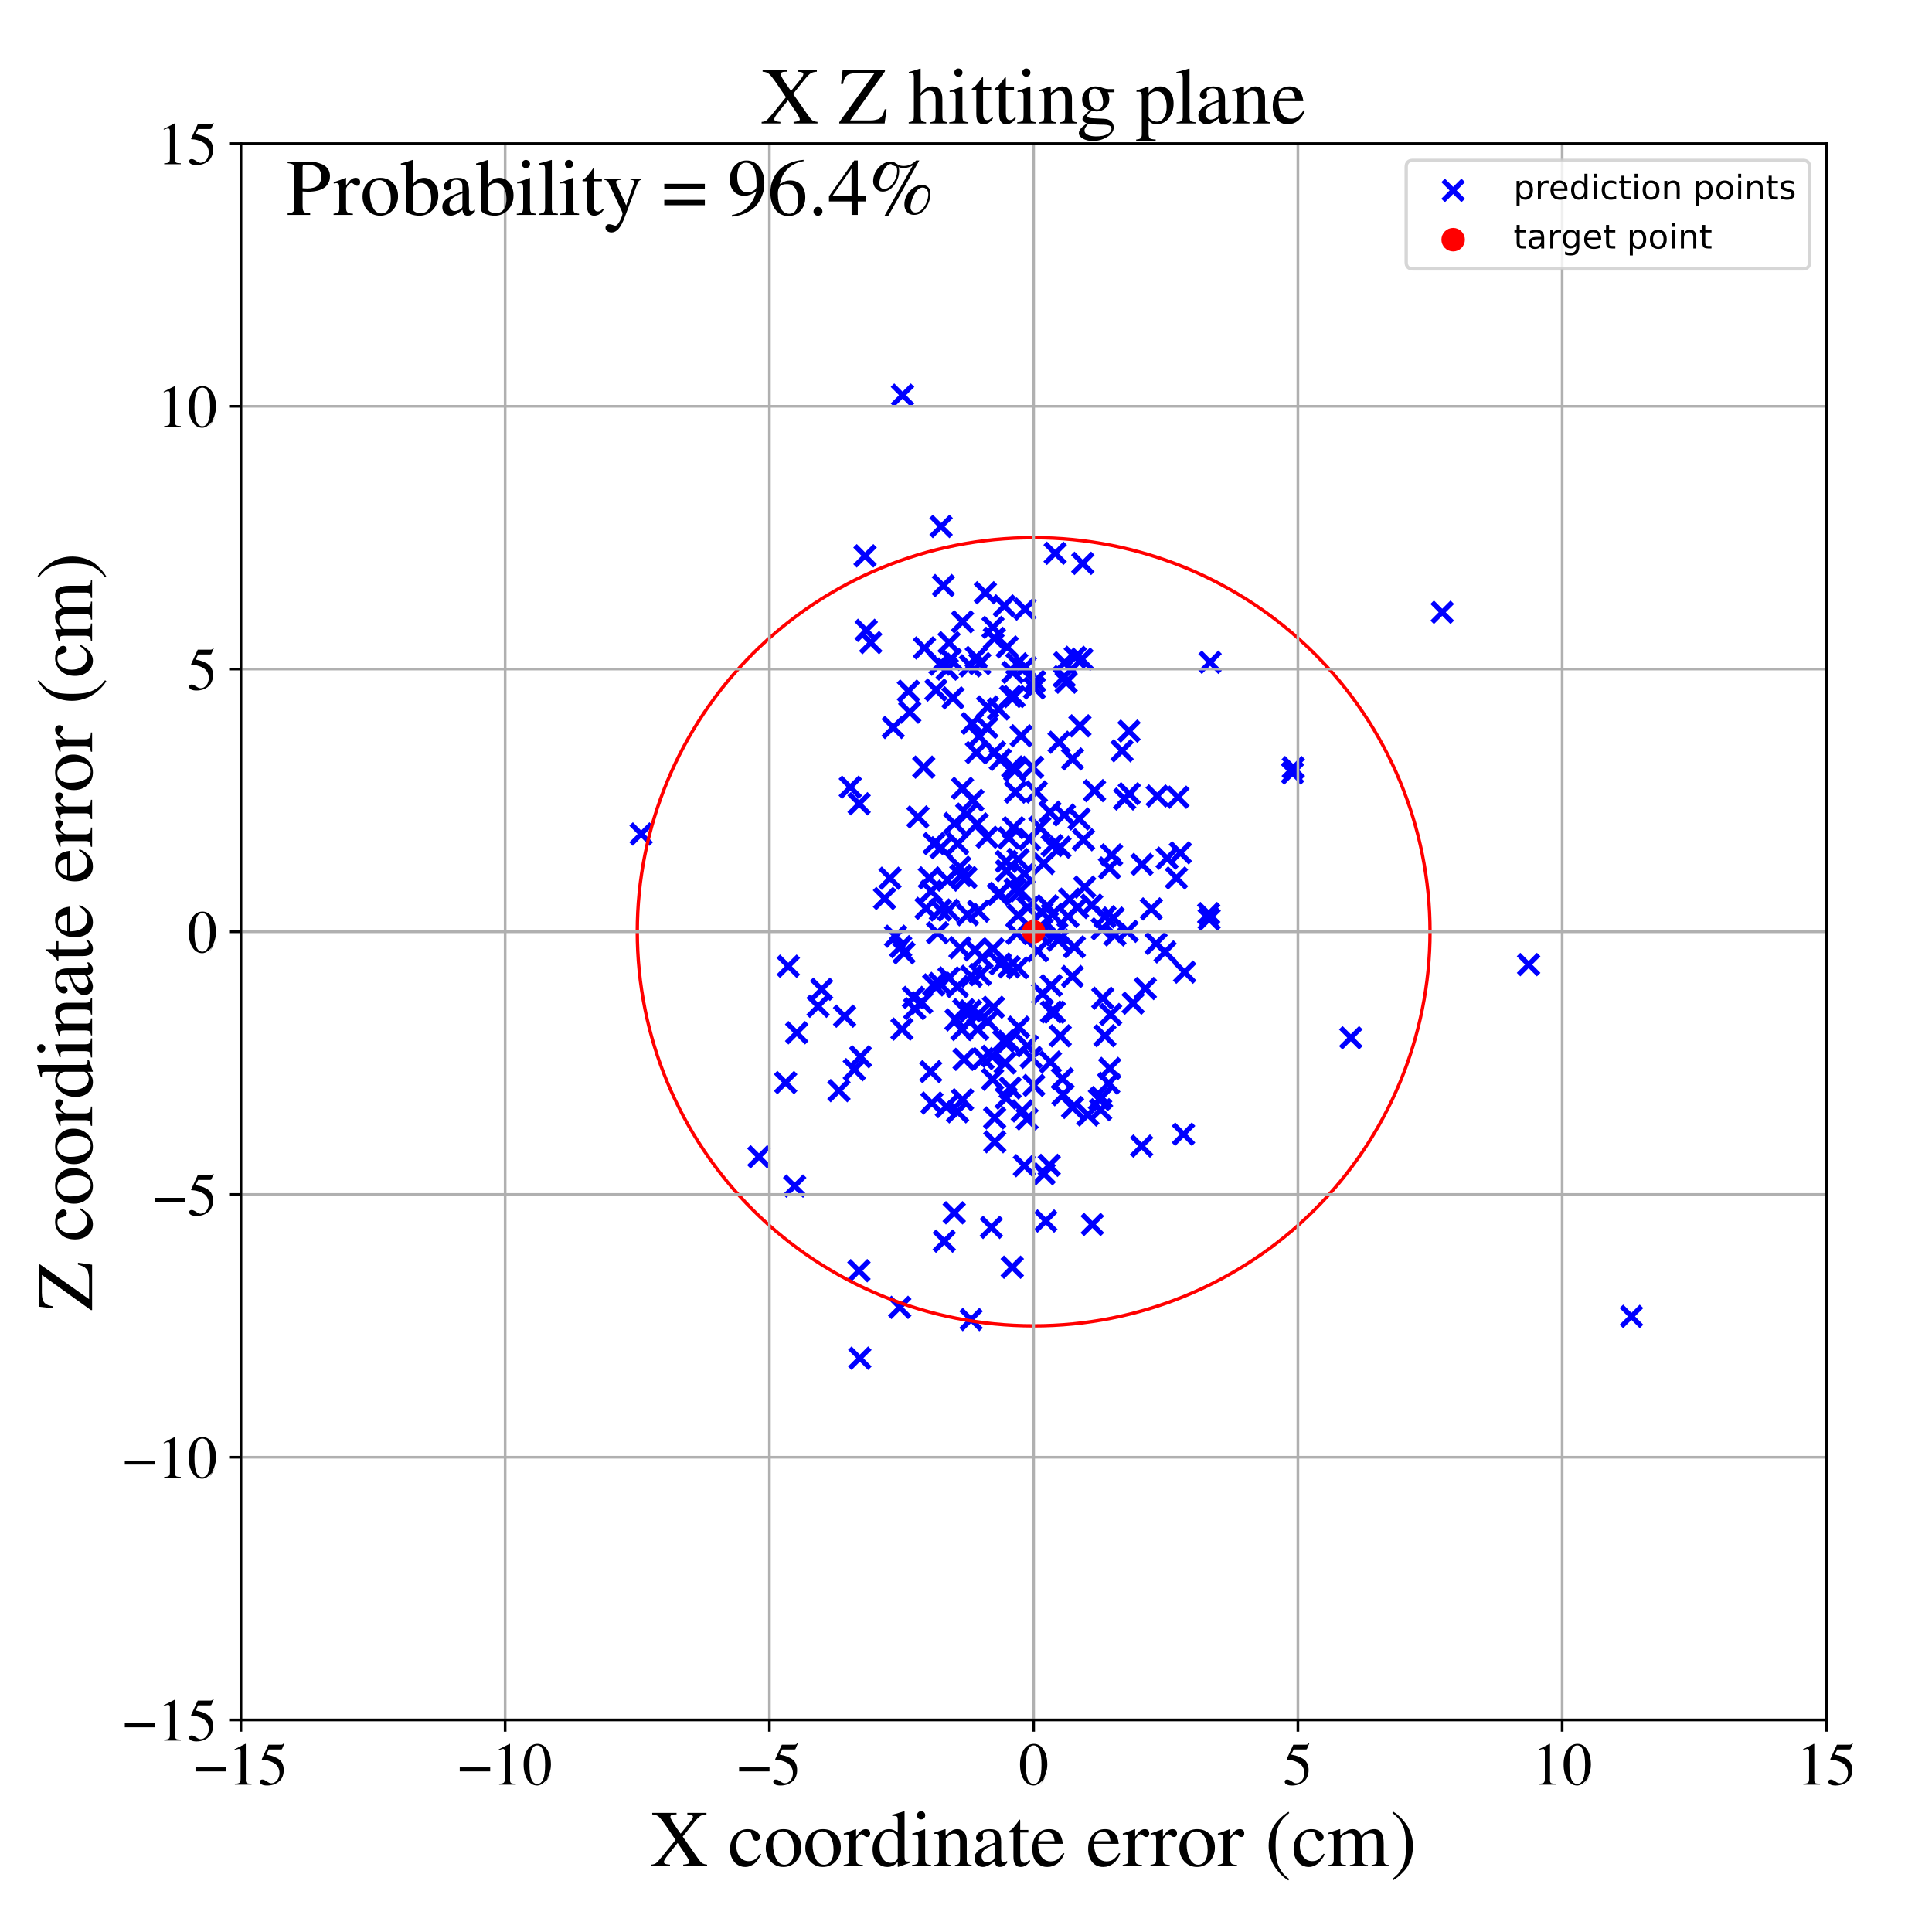 <?xml version="1.0" encoding="utf-8" standalone="no"?>
<!DOCTYPE svg PUBLIC "-//W3C//DTD SVG 1.1//EN"
  "http://www.w3.org/Graphics/SVG/1.1/DTD/svg11.dtd">
<!-- Created with matplotlib (https://matplotlib.org/) -->
<svg height="576pt" version="1.1" viewBox="0 0 576 576" width="576pt" xmlns="http://www.w3.org/2000/svg" xmlns:xlink="http://www.w3.org/1999/xlink">
 <defs>
  <style type="text/css">
*{stroke-linecap:butt;stroke-linejoin:round;}
  </style>
 </defs>
 <g id="figure_1">
  <g id="patch_1">
   <path d="M 0 576 
L 576 576 
L 576 0 
L 0 0 
z
" style="fill:#ffffff;"/>
  </g>
  <g id="axes_1">
   <g id="patch_2">
    <path d="M 71.822 512.784 
L 544.52 512.784 
L 544.52 42.802 
L 71.822 42.802 
z
" style="fill:#ffffff;"/>
   </g>
   <g id="PathCollection_1">
    <defs>
     <path d="M -3 3 
L 3 -3 
M -3 -3 
L 3 3 
" id="m4f931fe9f5" style="stroke:#0000ff;stroke-width:1.5;"/>
    </defs>
    <g clip-path="url(#p844a839796)">
     <use style="fill:#0000ff;stroke:#0000ff;stroke-width:1.5;" x="280.557" xlink:href="#m4f931fe9f5" y="252.751"/>
     <use style="fill:#0000ff;stroke:#0000ff;stroke-width:1.5;" x="257.902" xlink:href="#m4f931fe9f5" y="165.713"/>
     <use style="fill:#0000ff;stroke:#0000ff;stroke-width:1.5;" x="277.478" xlink:href="#m4f931fe9f5" y="319.487"/>
     <use style="fill:#0000ff;stroke:#0000ff;stroke-width:1.5;" x="360.352" xlink:href="#m4f931fe9f5" y="272.386"/>
     <use style="fill:#0000ff;stroke:#0000ff;stroke-width:1.5;" x="289.591" xlink:href="#m4f931fe9f5" y="291.071"/>
     <use style="fill:#0000ff;stroke:#0000ff;stroke-width:1.5;" x="317.276" xlink:href="#m4f931fe9f5" y="201.754"/>
     <use style="fill:#0000ff;stroke:#0000ff;stroke-width:1.5;" x="328.773" xlink:href="#m4f931fe9f5" y="297.595"/>
     <use style="fill:#0000ff;stroke:#0000ff;stroke-width:1.5;" x="289.298" xlink:href="#m4f931fe9f5" y="198.508"/>
     <use style="fill:#0000ff;stroke:#0000ff;stroke-width:1.5;" x="319.765" xlink:href="#m4f931fe9f5" y="330.165"/>
     <use style="fill:#0000ff;stroke:#0000ff;stroke-width:1.5;" x="329.445" xlink:href="#m4f931fe9f5" y="273.326"/>
     <use style="fill:#0000ff;stroke:#0000ff;stroke-width:1.5;" x="289.845" xlink:href="#m4f931fe9f5" y="215.68"/>
     <use style="fill:#0000ff;stroke:#0000ff;stroke-width:1.5;" x="318.402" xlink:href="#m4f931fe9f5" y="273.232"/>
     <use style="fill:#0000ff;stroke:#0000ff;stroke-width:1.5;" x="313.487" xlink:href="#m4f931fe9f5" y="301.711"/>
     <use style="fill:#0000ff;stroke:#0000ff;stroke-width:1.5;" x="269.075" xlink:href="#m4f931fe9f5" y="117.824"/>
     <use style="fill:#0000ff;stroke:#0000ff;stroke-width:1.5;" x="315.074" xlink:href="#m4f931fe9f5" y="278.341"/>
     <use style="fill:#0000ff;stroke:#0000ff;stroke-width:1.5;" x="291.69" xlink:href="#m4f931fe9f5" y="271.673"/>
     <use style="fill:#0000ff;stroke:#0000ff;stroke-width:1.5;" x="317.855" xlink:href="#m4f931fe9f5" y="203.391"/>
     <use style="fill:#0000ff;stroke:#0000ff;stroke-width:1.5;" x="278.368" xlink:href="#m4f931fe9f5" y="293.633"/>
     <use style="fill:#0000ff;stroke:#0000ff;stroke-width:1.5;" x="279.514" xlink:href="#m4f931fe9f5" y="278.097"/>
     <use style="fill:#0000ff;stroke:#0000ff;stroke-width:1.5;" x="301.967" xlink:href="#m4f931fe9f5" y="200.446"/>
     <use style="fill:#0000ff;stroke:#0000ff;stroke-width:1.5;" x="299.663" xlink:href="#m4f931fe9f5" y="316.899"/>
     <use style="fill:#0000ff;stroke:#0000ff;stroke-width:1.5;" x="303.157" xlink:href="#m4f931fe9f5" y="278.301"/>
     <use style="fill:#0000ff;stroke:#0000ff;stroke-width:1.5;" x="289.346" xlink:href="#m4f931fe9f5" y="301.378"/>
     <use style="fill:#0000ff;stroke:#0000ff;stroke-width:1.5;" x="314.34" xlink:href="#m4f931fe9f5" y="301.765"/>
     <use style="fill:#0000ff;stroke:#0000ff;stroke-width:1.5;" x="313.73" xlink:href="#m4f931fe9f5" y="272.603"/>
     <use style="fill:#0000ff;stroke:#0000ff;stroke-width:1.5;" x="300.273" xlink:href="#m4f931fe9f5" y="192.879"/>
     <use style="fill:#0000ff;stroke:#0000ff;stroke-width:1.5;" x="301.792" xlink:href="#m4f931fe9f5" y="377.806"/>
     <use style="fill:#0000ff;stroke:#0000ff;stroke-width:1.5;" x="274.783" xlink:href="#m4f931fe9f5" y="298.944"/>
     <use style="fill:#0000ff;stroke:#0000ff;stroke-width:1.5;" x="296.583" xlink:href="#m4f931fe9f5" y="340.399"/>
     <use style="fill:#0000ff;stroke:#0000ff;stroke-width:1.5;" x="284.488" xlink:href="#m4f931fe9f5" y="361.578"/>
     <use style="fill:#0000ff;stroke:#0000ff;stroke-width:1.5;" x="288.218" xlink:href="#m4f931fe9f5" y="242.735"/>
     <use style="fill:#0000ff;stroke:#0000ff;stroke-width:1.5;" x="298.228" xlink:href="#m4f931fe9f5" y="226.462"/>
     <use style="fill:#0000ff;stroke:#0000ff;stroke-width:1.5;" x="275.403" xlink:href="#m4f931fe9f5" y="228.708"/>
     <use style="fill:#0000ff;stroke:#0000ff;stroke-width:1.5;" x="284.112" xlink:href="#m4f931fe9f5" y="208.064"/>
     <use style="fill:#0000ff;stroke:#0000ff;stroke-width:1.5;" x="308.401" xlink:href="#m4f931fe9f5" y="205.147"/>
     <use style="fill:#0000ff;stroke:#0000ff;stroke-width:1.5;" x="296.083" xlink:href="#m4f931fe9f5" y="282.863"/>
     <use style="fill:#0000ff;stroke:#0000ff;stroke-width:1.5;" x="275.631" xlink:href="#m4f931fe9f5" y="193.179"/>
     <use style="fill:#0000ff;stroke:#0000ff;stroke-width:1.5;" x="286.946" xlink:href="#m4f931fe9f5" y="235.027"/>
     <use style="fill:#0000ff;stroke:#0000ff;stroke-width:1.5;" x="331.125" xlink:href="#m4f931fe9f5" y="302.451"/>
     <use style="fill:#0000ff;stroke:#0000ff;stroke-width:1.5;" x="304.773" xlink:href="#m4f931fe9f5" y="331.206"/>
     <use style="fill:#0000ff;stroke:#0000ff;stroke-width:1.5;" x="258.269" xlink:href="#m4f931fe9f5" y="187.93"/>
     <use style="fill:#0000ff;stroke:#0000ff;stroke-width:1.5;" x="292.805" xlink:href="#m4f931fe9f5" y="285.51"/>
     <use style="fill:#0000ff;stroke:#0000ff;stroke-width:1.5;" x="298.239" xlink:href="#m4f931fe9f5" y="287.382"/>
     <use style="fill:#0000ff;stroke:#0000ff;stroke-width:1.5;" x="302.312" xlink:href="#m4f931fe9f5" y="207.674"/>
     <use style="fill:#0000ff;stroke:#0000ff;stroke-width:1.5;" x="298.082" xlink:href="#m4f931fe9f5" y="266.3"/>
     <use style="fill:#0000ff;stroke:#0000ff;stroke-width:1.5;" x="385.577" xlink:href="#m4f931fe9f5" y="228.871"/>
     <use style="fill:#0000ff;stroke:#0000ff;stroke-width:1.5;" x="256.142" xlink:href="#m4f931fe9f5" y="239.63"/>
     <use style="fill:#0000ff;stroke:#0000ff;stroke-width:1.5;" x="316.923" xlink:href="#m4f931fe9f5" y="326.379"/>
     <use style="fill:#0000ff;stroke:#0000ff;stroke-width:1.5;" x="282.458" xlink:href="#m4f931fe9f5" y="262.399"/>
     <use style="fill:#0000ff;stroke:#0000ff;stroke-width:1.5;" x="325.654" xlink:href="#m4f931fe9f5" y="365.056"/>
     <use style="fill:#0000ff;stroke:#0000ff;stroke-width:1.5;" x="295.559" xlink:href="#m4f931fe9f5" y="365.933"/>
     <use style="fill:#0000ff;stroke:#0000ff;stroke-width:1.5;" x="299.982" xlink:href="#m4f931fe9f5" y="327.381"/>
     <use style="fill:#0000ff;stroke:#0000ff;stroke-width:1.5;" x="292.281" xlink:href="#m4f931fe9f5" y="290.57"/>
     <use style="fill:#0000ff;stroke:#0000ff;stroke-width:1.5;" x="321.968" xlink:href="#m4f931fe9f5" y="216.399"/>
     <use style="fill:#0000ff;stroke:#0000ff;stroke-width:1.5;" x="293.782" xlink:href="#m4f931fe9f5" y="176.719"/>
     <use style="fill:#0000ff;stroke:#0000ff;stroke-width:1.5;" x="308.215" xlink:href="#m4f931fe9f5" y="323.593"/>
     <use style="fill:#0000ff;stroke:#0000ff;stroke-width:1.5;" x="309.358" xlink:href="#m4f931fe9f5" y="283.497"/>
     <use style="fill:#0000ff;stroke:#0000ff;stroke-width:1.5;" x="303.422" xlink:href="#m4f931fe9f5" y="288.54"/>
     <use style="fill:#0000ff;stroke:#0000ff;stroke-width:1.5;" x="328.402" xlink:href="#m4f931fe9f5" y="327.232"/>
     <use style="fill:#0000ff;stroke:#0000ff;stroke-width:1.5;" x="350.738" xlink:href="#m4f931fe9f5" y="261.759"/>
     <use style="fill:#0000ff;stroke:#0000ff;stroke-width:1.5;" x="280.58" xlink:href="#m4f931fe9f5" y="156.952"/>
     <use style="fill:#0000ff;stroke:#0000ff;stroke-width:1.5;" x="306.223" xlink:href="#m4f931fe9f5" y="333.596"/>
     <use style="fill:#0000ff;stroke:#0000ff;stroke-width:1.5;" x="282.729" xlink:href="#m4f931fe9f5" y="271.346"/>
     <use style="fill:#0000ff;stroke:#0000ff;stroke-width:1.5;" x="305.564" xlink:href="#m4f931fe9f5" y="181.599"/>
     <use style="fill:#0000ff;stroke:#0000ff;stroke-width:1.5;" x="288.477" xlink:href="#m4f931fe9f5" y="272.714"/>
     <use style="fill:#0000ff;stroke:#0000ff;stroke-width:1.5;" x="269.506" xlink:href="#m4f931fe9f5" y="284.086"/>
     <use style="fill:#0000ff;stroke:#0000ff;stroke-width:1.5;" x="285.483" xlink:href="#m4f931fe9f5" y="331.472"/>
     <use style="fill:#0000ff;stroke:#0000ff;stroke-width:1.5;" x="272.702" xlink:href="#m4f931fe9f5" y="300.716"/>
     <use style="fill:#0000ff;stroke:#0000ff;stroke-width:1.5;" x="270.843" xlink:href="#m4f931fe9f5" y="206.046"/>
     <use style="fill:#0000ff;stroke:#0000ff;stroke-width:1.5;" x="254.704" xlink:href="#m4f931fe9f5" y="318.917"/>
     <use style="fill:#0000ff;stroke:#0000ff;stroke-width:1.5;" x="290.047" xlink:href="#m4f931fe9f5" y="238.592"/>
     <use style="fill:#0000ff;stroke:#0000ff;stroke-width:1.5;" x="305.691" xlink:href="#m4f931fe9f5" y="198.802"/>
     <use style="fill:#0000ff;stroke:#0000ff;stroke-width:1.5;" x="294.247" xlink:href="#m4f931fe9f5" y="249.616"/>
     <use style="fill:#0000ff;stroke:#0000ff;stroke-width:1.5;" x="296.456" xlink:href="#m4f931fe9f5" y="190.313"/>
     <use style="fill:#0000ff;stroke:#0000ff;stroke-width:1.5;" x="336.055" xlink:href="#m4f931fe9f5" y="277.667"/>
     <use style="fill:#0000ff;stroke:#0000ff;stroke-width:1.5;" x="305.402" xlink:href="#m4f931fe9f5" y="347.535"/>
     <use style="fill:#0000ff;stroke:#0000ff;stroke-width:1.5;" x="312.808" xlink:href="#m4f931fe9f5" y="347.428"/>
     <use style="fill:#0000ff;stroke:#0000ff;stroke-width:1.5;" x="284.591" xlink:href="#m4f931fe9f5" y="245.48"/>
     <use style="fill:#0000ff;stroke:#0000ff;stroke-width:1.5;" x="289.509" xlink:href="#m4f931fe9f5" y="393.409"/>
     <use style="fill:#0000ff;stroke:#0000ff;stroke-width:1.5;" x="259.604" xlink:href="#m4f931fe9f5" y="191.584"/>
     <use style="fill:#0000ff;stroke:#0000ff;stroke-width:1.5;" x="300.77" xlink:href="#m4f931fe9f5" y="249.815"/>
     <use style="fill:#0000ff;stroke:#0000ff;stroke-width:1.5;" x="385.344" xlink:href="#m4f931fe9f5" y="230.462"/>
     <use style="fill:#0000ff;stroke:#0000ff;stroke-width:1.5;" x="296.515" xlink:href="#m4f931fe9f5" y="224.226"/>
     <use style="fill:#0000ff;stroke:#0000ff;stroke-width:1.5;" x="277.819" xlink:href="#m4f931fe9f5" y="328.85"/>
     <use style="fill:#0000ff;stroke:#0000ff;stroke-width:1.5;" x="286.191" xlink:href="#m4f931fe9f5" y="282.547"/>
     <use style="fill:#0000ff;stroke:#0000ff;stroke-width:1.5;" x="326.317" xlink:href="#m4f931fe9f5" y="235.721"/>
     <use style="fill:#0000ff;stroke:#0000ff;stroke-width:1.5;" x="299.396" xlink:href="#m4f931fe9f5" y="180.635"/>
     <use style="fill:#0000ff;stroke:#0000ff;stroke-width:1.5;" x="291.1" xlink:href="#m4f931fe9f5" y="224.373"/>
     <use style="fill:#0000ff;stroke:#0000ff;stroke-width:1.5;" x="285.549" xlink:href="#m4f931fe9f5" y="251.527"/>
     <use style="fill:#0000ff;stroke:#0000ff;stroke-width:1.5;" x="312.224" xlink:href="#m4f931fe9f5" y="270.07"/>
     <use style="fill:#0000ff;stroke:#0000ff;stroke-width:1.5;" x="337.808" xlink:href="#m4f931fe9f5" y="299.086"/>
     <use style="fill:#0000ff;stroke:#0000ff;stroke-width:1.5;" x="317.317" xlink:href="#m4f931fe9f5" y="242.977"/>
     <use style="fill:#0000ff;stroke:#0000ff;stroke-width:1.5;" x="336.602" xlink:href="#m4f931fe9f5" y="217.963"/>
     <use style="fill:#0000ff;stroke:#0000ff;stroke-width:1.5;" x="313.029" xlink:href="#m4f931fe9f5" y="242.126"/>
     <use style="fill:#0000ff;stroke:#0000ff;stroke-width:1.5;" x="302.169" xlink:href="#m4f931fe9f5" y="246.779"/>
     <use style="fill:#0000ff;stroke:#0000ff;stroke-width:1.5;" x="314.578" xlink:href="#m4f931fe9f5" y="164.95"/>
     <use style="fill:#0000ff;stroke:#0000ff;stroke-width:1.5;" x="402.724" xlink:href="#m4f931fe9f5" y="309.395"/>
     <use style="fill:#0000ff;stroke:#0000ff;stroke-width:1.5;" x="323.383" xlink:href="#m4f931fe9f5" y="264.47"/>
     <use style="fill:#0000ff;stroke:#0000ff;stroke-width:1.5;" x="282.409" xlink:href="#m4f931fe9f5" y="199.478"/>
     <use style="fill:#0000ff;stroke:#0000ff;stroke-width:1.5;" x="320.57" xlink:href="#m4f931fe9f5" y="195.957"/>
     <use style="fill:#0000ff;stroke:#0000ff;stroke-width:1.5;" x="316.725" xlink:href="#m4f931fe9f5" y="321.598"/>
     <use style="fill:#0000ff;stroke:#0000ff;stroke-width:1.5;" x="286.761" xlink:href="#m4f931fe9f5" y="306.938"/>
     <use style="fill:#0000ff;stroke:#0000ff;stroke-width:1.5;" x="316.096" xlink:href="#m4f931fe9f5" y="308.814"/>
     <use style="fill:#0000ff;stroke:#0000ff;stroke-width:1.5;" x="286.959" xlink:href="#m4f931fe9f5" y="327.871"/>
     <use style="fill:#0000ff;stroke:#0000ff;stroke-width:1.5;" x="293.095" xlink:href="#m4f931fe9f5" y="315.599"/>
     <use style="fill:#0000ff;stroke:#0000ff;stroke-width:1.5;" x="294.231" xlink:href="#m4f931fe9f5" y="216.886"/>
     <use style="fill:#0000ff;stroke:#0000ff;stroke-width:1.5;" x="311.152" xlink:href="#m4f931fe9f5" y="257.435"/>
     <use style="fill:#0000ff;stroke:#0000ff;stroke-width:1.5;" x="285.447" xlink:href="#m4f931fe9f5" y="294.117"/>
     <use style="fill:#0000ff;stroke:#0000ff;stroke-width:1.5;" x="286.459" xlink:href="#m4f931fe9f5" y="261.038"/>
     <use style="fill:#0000ff;stroke:#0000ff;stroke-width:1.5;" x="276.077" xlink:href="#m4f931fe9f5" y="270.826"/>
     <use style="fill:#0000ff;stroke:#0000ff;stroke-width:1.5;" x="331.908" xlink:href="#m4f931fe9f5" y="273.694"/>
     <use style="fill:#0000ff;stroke:#0000ff;stroke-width:1.5;" x="302.542" xlink:href="#m4f931fe9f5" y="229.688"/>
     <use style="fill:#0000ff;stroke:#0000ff;stroke-width:1.5;" x="253.517" xlink:href="#m4f931fe9f5" y="234.697"/>
     <use style="fill:#0000ff;stroke:#0000ff;stroke-width:1.5;" x="280.358" xlink:href="#m4f931fe9f5" y="271.307"/>
     <use style="fill:#0000ff;stroke:#0000ff;stroke-width:1.5;" x="344.665" xlink:href="#m4f931fe9f5" y="281.335"/>
     <use style="fill:#0000ff;stroke:#0000ff;stroke-width:1.5;" x="315.74" xlink:href="#m4f931fe9f5" y="221.282"/>
     <use style="fill:#0000ff;stroke:#0000ff;stroke-width:1.5;" x="321.747" xlink:href="#m4f931fe9f5" y="244.16"/>
     <use style="fill:#0000ff;stroke:#0000ff;stroke-width:1.5;" x="455.738" xlink:href="#m4f931fe9f5" y="287.577"/>
     <use style="fill:#0000ff;stroke:#0000ff;stroke-width:1.5;" x="329.412" xlink:href="#m4f931fe9f5" y="308.776"/>
     <use style="fill:#0000ff;stroke:#0000ff;stroke-width:1.5;" x="237.531" xlink:href="#m4f931fe9f5" y="307.897"/>
     <use style="fill:#0000ff;stroke:#0000ff;stroke-width:1.5;" x="281.26" xlink:href="#m4f931fe9f5" y="174.573"/>
     <use style="fill:#0000ff;stroke:#0000ff;stroke-width:1.5;" x="244.955" xlink:href="#m4f931fe9f5" y="294.938"/>
     <use style="fill:#0000ff;stroke:#0000ff;stroke-width:1.5;" x="330.55" xlink:href="#m4f931fe9f5" y="322.959"/>
     <use style="fill:#0000ff;stroke:#0000ff;stroke-width:1.5;" x="341.462" xlink:href="#m4f931fe9f5" y="294.71"/>
     <use style="fill:#0000ff;stroke:#0000ff;stroke-width:1.5;" x="191.15" xlink:href="#m4f931fe9f5" y="248.651"/>
     <use style="fill:#0000ff;stroke:#0000ff;stroke-width:1.5;" x="291.065" xlink:href="#m4f931fe9f5" y="196.01"/>
     <use style="fill:#0000ff;stroke:#0000ff;stroke-width:1.5;" x="317.379" xlink:href="#m4f931fe9f5" y="197.576"/>
     <use style="fill:#0000ff;stroke:#0000ff;stroke-width:1.5;" x="344.997" xlink:href="#m4f931fe9f5" y="237.316"/>
     <use style="fill:#0000ff;stroke:#0000ff;stroke-width:1.5;" x="335.298" xlink:href="#m4f931fe9f5" y="238.206"/>
     <use style="fill:#0000ff;stroke:#0000ff;stroke-width:1.5;" x="277.068" xlink:href="#m4f931fe9f5" y="261.73"/>
     <use style="fill:#0000ff;stroke:#0000ff;stroke-width:1.5;" x="324.318" xlink:href="#m4f931fe9f5" y="332.412"/>
     <use style="fill:#0000ff;stroke:#0000ff;stroke-width:1.5;" x="266.294" xlink:href="#m4f931fe9f5" y="216.877"/>
     <use style="fill:#0000ff;stroke:#0000ff;stroke-width:1.5;" x="268.526" xlink:href="#m4f931fe9f5" y="282.238"/>
     <use style="fill:#0000ff;stroke:#0000ff;stroke-width:1.5;" x="313.673" xlink:href="#m4f931fe9f5" y="252.093"/>
     <use style="fill:#0000ff;stroke:#0000ff;stroke-width:1.5;" x="299.993" xlink:href="#m4f931fe9f5" y="256.82"/>
     <use style="fill:#0000ff;stroke:#0000ff;stroke-width:1.5;" x="311.295" xlink:href="#m4f931fe9f5" y="349.951"/>
     <use style="fill:#0000ff;stroke:#0000ff;stroke-width:1.5;" x="306.411" xlink:href="#m4f931fe9f5" y="270.563"/>
     <use style="fill:#0000ff;stroke:#0000ff;stroke-width:1.5;" x="303.499" xlink:href="#m4f931fe9f5" y="272.867"/>
     <use style="fill:#0000ff;stroke:#0000ff;stroke-width:1.5;" x="328.142" xlink:href="#m4f931fe9f5" y="330.84"/>
     <use style="fill:#0000ff;stroke:#0000ff;stroke-width:1.5;" x="315.486" xlink:href="#m4f931fe9f5" y="280.278"/>
     <use style="fill:#0000ff;stroke:#0000ff;stroke-width:1.5;" x="330.837" xlink:href="#m4f931fe9f5" y="318.532"/>
     <use style="fill:#0000ff;stroke:#0000ff;stroke-width:1.5;" x="271.238" xlink:href="#m4f931fe9f5" y="212.328"/>
     <use style="fill:#0000ff;stroke:#0000ff;stroke-width:1.5;" x="340.479" xlink:href="#m4f931fe9f5" y="257.709"/>
     <use style="fill:#0000ff;stroke:#0000ff;stroke-width:1.5;" x="311.786" xlink:href="#m4f931fe9f5" y="364.031"/>
     <use style="fill:#0000ff;stroke:#0000ff;stroke-width:1.5;" x="306.919" xlink:href="#m4f931fe9f5" y="250.241"/>
     <use style="fill:#0000ff;stroke:#0000ff;stroke-width:1.5;" x="310.542" xlink:href="#m4f931fe9f5" y="277.07"/>
     <use style="fill:#0000ff;stroke:#0000ff;stroke-width:1.5;" x="280.245" xlink:href="#m4f931fe9f5" y="198.007"/>
     <use style="fill:#0000ff;stroke:#0000ff;stroke-width:1.5;" x="263.723" xlink:href="#m4f931fe9f5" y="267.881"/>
     <use style="fill:#0000ff;stroke:#0000ff;stroke-width:1.5;" x="296.046" xlink:href="#m4f931fe9f5" y="187.042"/>
     <use style="fill:#0000ff;stroke:#0000ff;stroke-width:1.5;" x="331.403" xlink:href="#m4f931fe9f5" y="254.876"/>
     <use style="fill:#0000ff;stroke:#0000ff;stroke-width:1.5;" x="290.688" xlink:href="#m4f931fe9f5" y="283.219"/>
     <use style="fill:#0000ff;stroke:#0000ff;stroke-width:1.5;" x="282.152" xlink:href="#m4f931fe9f5" y="329.914"/>
     <use style="fill:#0000ff;stroke:#0000ff;stroke-width:1.5;" x="303.53" xlink:href="#m4f931fe9f5" y="256.236"/>
     <use style="fill:#0000ff;stroke:#0000ff;stroke-width:1.5;" x="300.703" xlink:href="#m4f931fe9f5" y="310.455"/>
     <use style="fill:#0000ff;stroke:#0000ff;stroke-width:1.5;" x="301.183" xlink:href="#m4f931fe9f5" y="324.367"/>
     <use style="fill:#0000ff;stroke:#0000ff;stroke-width:1.5;" x="353.169" xlink:href="#m4f931fe9f5" y="289.833"/>
     <use style="fill:#0000ff;stroke:#0000ff;stroke-width:1.5;" x="325.472" xlink:href="#m4f931fe9f5" y="269.846"/>
     <use style="fill:#0000ff;stroke:#0000ff;stroke-width:1.5;" x="268.248" xlink:href="#m4f931fe9f5" y="389.774"/>
     <use style="fill:#0000ff;stroke:#0000ff;stroke-width:1.5;" x="279.038" xlink:href="#m4f931fe9f5" y="205.731"/>
     <use style="fill:#0000ff;stroke:#0000ff;stroke-width:1.5;" x="236.926" xlink:href="#m4f931fe9f5" y="353.615"/>
     <use style="fill:#0000ff;stroke:#0000ff;stroke-width:1.5;" x="272.326" xlink:href="#m4f931fe9f5" y="297.368"/>
     <use style="fill:#0000ff;stroke:#0000ff;stroke-width:1.5;" x="308.989" xlink:href="#m4f931fe9f5" y="236.099"/>
     <use style="fill:#0000ff;stroke:#0000ff;stroke-width:1.5;" x="320.3" xlink:href="#m4f931fe9f5" y="282.32"/>
     <use style="fill:#0000ff;stroke:#0000ff;stroke-width:1.5;" x="307.417" xlink:href="#m4f931fe9f5" y="315.246"/>
     <use style="fill:#0000ff;stroke:#0000ff;stroke-width:1.5;" x="294.476" xlink:href="#m4f931fe9f5" y="304.442"/>
     <use style="fill:#0000ff;stroke:#0000ff;stroke-width:1.5;" x="319.75" xlink:href="#m4f931fe9f5" y="226.264"/>
     <use style="fill:#0000ff;stroke:#0000ff;stroke-width:1.5;" x="351.912" xlink:href="#m4f931fe9f5" y="254.257"/>
     <use style="fill:#0000ff;stroke:#0000ff;stroke-width:1.5;" x="330.778" xlink:href="#m4f931fe9f5" y="258.786"/>
     <use style="fill:#0000ff;stroke:#0000ff;stroke-width:1.5;" x="322.56" xlink:href="#m4f931fe9f5" y="196.518"/>
     <use style="fill:#0000ff;stroke:#0000ff;stroke-width:1.5;" x="277.614" xlink:href="#m4f931fe9f5" y="265.695"/>
     <use style="fill:#0000ff;stroke:#0000ff;stroke-width:1.5;" x="313.166" xlink:href="#m4f931fe9f5" y="316.623"/>
     <use style="fill:#0000ff;stroke:#0000ff;stroke-width:1.5;" x="288.021" xlink:href="#m4f931fe9f5" y="261.629"/>
     <use style="fill:#0000ff;stroke:#0000ff;stroke-width:1.5;" x="303.132" xlink:href="#m4f931fe9f5" y="197.926"/>
     <use style="fill:#0000ff;stroke:#0000ff;stroke-width:1.5;" x="301.309" xlink:href="#m4f931fe9f5" y="207.656"/>
     <use style="fill:#0000ff;stroke:#0000ff;stroke-width:1.5;" x="360.495" xlink:href="#m4f931fe9f5" y="274.025"/>
     <use style="fill:#0000ff;stroke:#0000ff;stroke-width:1.5;" x="300.074" xlink:href="#m4f931fe9f5" y="259.608"/>
     <use style="fill:#0000ff;stroke:#0000ff;stroke-width:1.5;" x="306.292" xlink:href="#m4f931fe9f5" y="311.829"/>
     <use style="fill:#0000ff;stroke:#0000ff;stroke-width:1.5;" x="256.085" xlink:href="#m4f931fe9f5" y="378.836"/>
     <use style="fill:#0000ff;stroke:#0000ff;stroke-width:1.5;" x="308.448" xlink:href="#m4f931fe9f5" y="203.15"/>
     <use style="fill:#0000ff;stroke:#0000ff;stroke-width:1.5;" x="347.355" xlink:href="#m4f931fe9f5" y="283.806"/>
     <use style="fill:#0000ff;stroke:#0000ff;stroke-width:1.5;" x="319.701" xlink:href="#m4f931fe9f5" y="291.128"/>
     <use style="fill:#0000ff;stroke:#0000ff;stroke-width:1.5;" x="360.767" xlink:href="#m4f931fe9f5" y="197.442"/>
     <use style="fill:#0000ff;stroke:#0000ff;stroke-width:1.5;" x="336.686" xlink:href="#m4f931fe9f5" y="236.643"/>
     <use style="fill:#0000ff;stroke:#0000ff;stroke-width:1.5;" x="268.904" xlink:href="#m4f931fe9f5" y="306.81"/>
     <use style="fill:#0000ff;stroke:#0000ff;stroke-width:1.5;" x="302.738" xlink:href="#m4f931fe9f5" y="236.173"/>
     <use style="fill:#0000ff;stroke:#0000ff;stroke-width:1.5;" x="322.811" xlink:href="#m4f931fe9f5" y="167.952"/>
     <use style="fill:#0000ff;stroke:#0000ff;stroke-width:1.5;" x="429.979" xlink:href="#m4f931fe9f5" y="182.539"/>
     <use style="fill:#0000ff;stroke:#0000ff;stroke-width:1.5;" x="309.994" xlink:href="#m4f931fe9f5" y="278.672"/>
     <use style="fill:#0000ff;stroke:#0000ff;stroke-width:1.5;" x="283.385" xlink:href="#m4f931fe9f5" y="196.565"/>
     <use style="fill:#0000ff;stroke:#0000ff;stroke-width:1.5;" x="280.165" xlink:href="#m4f931fe9f5" y="293.177"/>
     <use style="fill:#0000ff;stroke:#0000ff;stroke-width:1.5;" x="256.541" xlink:href="#m4f931fe9f5" y="315.055"/>
     <use style="fill:#0000ff;stroke:#0000ff;stroke-width:1.5;" x="347.953" xlink:href="#m4f931fe9f5" y="255.851"/>
     <use style="fill:#0000ff;stroke:#0000ff;stroke-width:1.5;" x="296.18" xlink:href="#m4f931fe9f5" y="300.292"/>
     <use style="fill:#0000ff;stroke:#0000ff;stroke-width:1.5;" x="310.002" xlink:href="#m4f931fe9f5" y="246.629"/>
     <use style="fill:#0000ff;stroke:#0000ff;stroke-width:1.5;" x="313.409" xlink:href="#m4f931fe9f5" y="293.82"/>
     <use style="fill:#0000ff;stroke:#0000ff;stroke-width:1.5;" x="307.84" xlink:href="#m4f931fe9f5" y="228.75"/>
     <use style="fill:#0000ff;stroke:#0000ff;stroke-width:1.5;" x="291.328" xlink:href="#m4f931fe9f5" y="245.629"/>
     <use style="fill:#0000ff;stroke:#0000ff;stroke-width:1.5;" x="303.693" xlink:href="#m4f931fe9f5" y="306.231"/>
     <use style="fill:#0000ff;stroke:#0000ff;stroke-width:1.5;" x="328.58" xlink:href="#m4f931fe9f5" y="276.935"/>
     <use style="fill:#0000ff;stroke:#0000ff;stroke-width:1.5;" x="286.146" xlink:href="#m4f931fe9f5" y="258.537"/>
     <use style="fill:#0000ff;stroke:#0000ff;stroke-width:1.5;" x="284.993" xlink:href="#m4f931fe9f5" y="304.07"/>
     <use style="fill:#0000ff;stroke:#0000ff;stroke-width:1.5;" x="294.422" xlink:href="#m4f931fe9f5" y="210.764"/>
     <use style="fill:#0000ff;stroke:#0000ff;stroke-width:1.5;" x="304.234" xlink:href="#m4f931fe9f5" y="265.638"/>
     <use style="fill:#0000ff;stroke:#0000ff;stroke-width:1.5;" x="287.432" xlink:href="#m4f931fe9f5" y="315.834"/>
     <use style="fill:#0000ff;stroke:#0000ff;stroke-width:1.5;" x="278.501" xlink:href="#m4f931fe9f5" y="251.494"/>
     <use style="fill:#0000ff;stroke:#0000ff;stroke-width:1.5;" x="318.916" xlink:href="#m4f931fe9f5" y="268.091"/>
     <use style="fill:#0000ff;stroke:#0000ff;stroke-width:1.5;" x="296.54" xlink:href="#m4f931fe9f5" y="333.29"/>
     <use style="fill:#0000ff;stroke:#0000ff;stroke-width:1.5;" x="334.529" xlink:href="#m4f931fe9f5" y="223.841"/>
     <use style="fill:#0000ff;stroke:#0000ff;stroke-width:1.5;" x="291.468" xlink:href="#m4f931fe9f5" y="306.854"/>
     <use style="fill:#0000ff;stroke:#0000ff;stroke-width:1.5;" x="310.685" xlink:href="#m4f931fe9f5" y="272.068"/>
     <use style="fill:#0000ff;stroke:#0000ff;stroke-width:1.5;" x="292.133" xlink:href="#m4f931fe9f5" y="197.854"/>
     <use style="fill:#0000ff;stroke:#0000ff;stroke-width:1.5;" x="226.256" xlink:href="#m4f931fe9f5" y="344.882"/>
     <use style="fill:#0000ff;stroke:#0000ff;stroke-width:1.5;" x="310.802" xlink:href="#m4f931fe9f5" y="296.249"/>
     <use style="fill:#0000ff;stroke:#0000ff;stroke-width:1.5;" x="297.612" xlink:href="#m4f931fe9f5" y="266.615"/>
     <use style="fill:#0000ff;stroke:#0000ff;stroke-width:1.5;" x="266.989" xlink:href="#m4f931fe9f5" y="279.12"/>
     <use style="fill:#0000ff;stroke:#0000ff;stroke-width:1.5;" x="323.033" xlink:href="#m4f931fe9f5" y="250.367"/>
     <use style="fill:#0000ff;stroke:#0000ff;stroke-width:1.5;" x="295.831" xlink:href="#m4f931fe9f5" y="314.909"/>
     <use style="fill:#0000ff;stroke:#0000ff;stroke-width:1.5;" x="351.168" xlink:href="#m4f931fe9f5" y="237.673"/>
     <use style="fill:#0000ff;stroke:#0000ff;stroke-width:1.5;" x="305.401" xlink:href="#m4f931fe9f5" y="260.501"/>
     <use style="fill:#0000ff;stroke:#0000ff;stroke-width:1.5;" x="299.249" xlink:href="#m4f931fe9f5" y="310.339"/>
     <use style="fill:#0000ff;stroke:#0000ff;stroke-width:1.5;" x="301.932" xlink:href="#m4f931fe9f5" y="228.66"/>
     <use style="fill:#0000ff;stroke:#0000ff;stroke-width:1.5;" x="286.965" xlink:href="#m4f931fe9f5" y="185.381"/>
     <use style="fill:#0000ff;stroke:#0000ff;stroke-width:1.5;" x="327.778" xlink:href="#m4f931fe9f5" y="327.783"/>
     <use style="fill:#0000ff;stroke:#0000ff;stroke-width:1.5;" x="343.251" xlink:href="#m4f931fe9f5" y="270.977"/>
     <use style="fill:#0000ff;stroke:#0000ff;stroke-width:1.5;" x="251.811" xlink:href="#m4f931fe9f5" y="302.953"/>
     <use style="fill:#0000ff;stroke:#0000ff;stroke-width:1.5;" x="297.703" xlink:href="#m4f931fe9f5" y="211.381"/>
     <use style="fill:#0000ff;stroke:#0000ff;stroke-width:1.5;" x="250.129" xlink:href="#m4f931fe9f5" y="325.154"/>
     <use style="fill:#0000ff;stroke:#0000ff;stroke-width:1.5;" x="234.235" xlink:href="#m4f931fe9f5" y="322.754"/>
     <use style="fill:#0000ff;stroke:#0000ff;stroke-width:1.5;" x="287.318" xlink:href="#m4f931fe9f5" y="301.017"/>
     <use style="fill:#0000ff;stroke:#0000ff;stroke-width:1.5;" x="235.023" xlink:href="#m4f931fe9f5" y="288.07"/>
     <use style="fill:#0000ff;stroke:#0000ff;stroke-width:1.5;" x="265.356" xlink:href="#m4f931fe9f5" y="261.832"/>
     <use style="fill:#0000ff;stroke:#0000ff;stroke-width:1.5;" x="486.394" xlink:href="#m4f931fe9f5" y="392.467"/>
     <use style="fill:#0000ff;stroke:#0000ff;stroke-width:1.5;" x="340.362" xlink:href="#m4f931fe9f5" y="341.692"/>
     <use style="fill:#0000ff;stroke:#0000ff;stroke-width:1.5;" x="300.846" xlink:href="#m4f931fe9f5" y="288.267"/>
     <use style="fill:#0000ff;stroke:#0000ff;stroke-width:1.5;" x="273.677" xlink:href="#m4f931fe9f5" y="243.57"/>
     <use style="fill:#0000ff;stroke:#0000ff;stroke-width:1.5;" x="302.684" xlink:href="#m4f931fe9f5" y="265.121"/>
     <use style="fill:#0000ff;stroke:#0000ff;stroke-width:1.5;" x="316.027" xlink:href="#m4f931fe9f5" y="252.603"/>
     <use style="fill:#0000ff;stroke:#0000ff;stroke-width:1.5;" x="282.955" xlink:href="#m4f931fe9f5" y="191.597"/>
     <use style="fill:#0000ff;stroke:#0000ff;stroke-width:1.5;" x="295.924" xlink:href="#m4f931fe9f5" y="321.768"/>
     <use style="fill:#0000ff;stroke:#0000ff;stroke-width:1.5;" x="352.844" xlink:href="#m4f931fe9f5" y="338.15"/>
     <use style="fill:#0000ff;stroke:#0000ff;stroke-width:1.5;" x="304.44" xlink:href="#m4f931fe9f5" y="219.361"/>
     <use style="fill:#0000ff;stroke:#0000ff;stroke-width:1.5;" x="321.272" xlink:href="#m4f931fe9f5" y="270.571"/>
     <use style="fill:#0000ff;stroke:#0000ff;stroke-width:1.5;" x="291.758" xlink:href="#m4f931fe9f5" y="302.393"/>
     <use style="fill:#0000ff;stroke:#0000ff;stroke-width:1.5;" x="256.348" xlink:href="#m4f931fe9f5" y="404.925"/>
     <use style="fill:#0000ff;stroke:#0000ff;stroke-width:1.5;" x="281.523" xlink:href="#m4f931fe9f5" y="370.035"/>
     <use style="fill:#0000ff;stroke:#0000ff;stroke-width:1.5;" x="332.393" xlink:href="#m4f931fe9f5" y="278.736"/>
     <use style="fill:#0000ff;stroke:#0000ff;stroke-width:1.5;" x="282.919" xlink:href="#m4f931fe9f5" y="291.539"/>
     <use style="fill:#0000ff;stroke:#0000ff;stroke-width:1.5;" x="291.945" xlink:href="#m4f931fe9f5" y="219.569"/>
     <use style="fill:#0000ff;stroke:#0000ff;stroke-width:1.5;" x="243.909" xlink:href="#m4f931fe9f5" y="300.006"/>
    </g>
   </g>
   <g id="PathCollection_2">
    <defs>
     <path d="M 0 3 
C 0.796 3 1.559 2.684 2.121 2.121 
C 2.684 1.559 3 0.796 3 0 
C 3 -0.796 2.684 -1.559 2.121 -2.121 
C 1.559 -2.684 0.796 -3 0 -3 
C -0.796 -3 -1.559 -2.684 -2.121 -2.121 
C -2.684 -1.559 -3 -0.796 -3 0 
C -3 0.796 -2.684 1.559 -2.121 2.121 
C -1.559 2.684 -0.796 3 0 3 
z
" id="m3c47a1658b" style="stroke:#ff0000;"/>
    </defs>
    <g clip-path="url(#p844a839796)">
     <use style="fill:#ff0000;stroke:#ff0000;" x="308.171" xlink:href="#m3c47a1658b" y="277.793"/>
    </g>
   </g>
   <g id="patch_3">
    <path clip-path="url(#p844a839796)" d="M 308.171 395.288 
C 339.511 395.288 369.572 382.908 391.733 360.875 
C 413.894 338.841 426.346 308.953 426.346 277.793 
C 426.346 246.633 413.894 216.745 391.733 194.711 
C 369.572 172.677 339.511 160.297 308.171 160.297 
C 276.831 160.297 246.77 172.677 224.609 194.711 
C 202.448 216.745 189.997 246.633 189.997 277.793 
C 189.997 308.953 202.448 338.841 224.609 360.875 
C 246.77 382.908 276.831 395.288 308.171 395.288 
z
" style="fill:none;stroke:#ff0000;stroke-linejoin:miter;"/>
   </g>
   <g id="matplotlib.axis_1">
    <g id="xtick_1">
     <g id="line2d_1">
      <path clip-path="url(#p844a839796)" d="M 71.822 512.784 
L 71.822 42.802 
" style="fill:none;stroke:#b0b0b0;stroke-linecap:square;stroke-width:0.8;"/>
     </g>
     <g id="line2d_2">
      <defs>
       <path d="M 0 0 
L 0 3.5 
" id="m55df0030a7" style="stroke:#000000;stroke-width:0.8;"/>
      </defs>
      <g>
       <use style="stroke:#000000;stroke-width:0.8;" x="71.822" xlink:href="#m55df0030a7" y="512.784"/>
      </g>
     </g>
     <g id="text_1">
      <!-- −15 -->
      <defs>
       <path d="M 3 22 
L 3 28.594 
L 53.406 28.594 
L 53.406 22 
z
" id="FreeSerif-8722"/>
       <path d="M 18.297 59.297 
Q 16.5 59.297 11.094 57.094 
L 11.094 58.5 
L 29.094 67.594 
L 29.906 67.406 
L 29.906 7.406 
Q 29.906 3.797 31.703 2.688 
Q 33.5 1.594 39.406 1.5 
L 39.406 0 
L 11.797 0 
L 11.797 1.5 
Q 17.406 1.703 19.344 3.141 
Q 21.297 4.594 21.297 9.297 
L 21.297 54.594 
Q 21.297 59.297 18.297 59.297 
z
" id="FreeSerif-49"/>
       <path d="M 35.703 19.406 
Q 35.703 24.703 33.344 28.797 
Q 31 32.906 27.641 35.156 
Q 24.297 37.406 20.141 38.844 
Q 16 40.297 12.953 40.75 
Q 9.906 41.203 7.594 41.203 
Q 6.406 41.203 6.406 42 
Q 6.406 42.297 6.5 42.5 
L 17.406 66.203 
L 38.297 66.203 
Q 39.906 66.203 40.844 66.703 
Q 41.797 67.203 42.906 68.797 
L 43.797 68.094 
L 40 59.203 
Q 39.594 58.297 37.703 58.297 
L 18.094 58.297 
L 13.906 49.797 
Q 28.5 47.203 35.594 41.344 
Q 42.703 35.5 42.703 24.203 
Q 42.703 18.297 40.844 13.688 
Q 39 9.094 36.141 6.297 
Q 33.297 3.5 29.547 1.703 
Q 25.797 -0.094 22.344 -0.75 
Q 18.906 -1.406 15.406 -1.406 
Q 9.797 -1.406 6.5 0.25 
Q 3.203 1.906 3.203 4.797 
Q 3.203 8.5 7.5 8.5 
Q 10.297 8.5 14.75 5.391 
Q 19.203 2.297 21.797 2.297 
Q 27.703 2.297 31.703 7.25 
Q 35.703 12.203 35.703 19.406 
z
" id="FreeSerif-53"/>
      </defs>
      <g transform="translate(57.746 532.077)scale(0.18 -0.18)">
       <use xlink:href="#FreeSerif-8722"/>
       <use x="56.4" xlink:href="#FreeSerif-49"/>
       <use x="106.4" xlink:href="#FreeSerif-53"/>
      </g>
     </g>
    </g>
    <g id="xtick_2">
     <g id="line2d_3">
      <path clip-path="url(#p844a839796)" d="M 150.605 512.784 
L 150.605 42.802 
" style="fill:none;stroke:#b0b0b0;stroke-linecap:square;stroke-width:0.8;"/>
     </g>
     <g id="line2d_4">
      <g>
       <use style="stroke:#000000;stroke-width:0.8;" x="150.605" xlink:href="#m55df0030a7" y="512.784"/>
      </g>
     </g>
     <g id="text_2">
      <!-- −10 -->
      <defs>
       <path d="M 47.594 17.797 
Q 35.203 -1.406 25 -1.406 
Q 14.797 -1.406 8.594 8.391 
Q 2.406 18.203 2.406 33.594 
Q 2.406 48.094 8.594 57.844 
Q 14.797 67.594 25.406 67.594 
Q 35.203 67.594 41.391 58 
Q 47.594 48.406 47.594 33 
Q 47.594 17.797 35.203 -1.406 
z
M 25.094 65 
Q 12 65 12 32.703 
Q 12 1.203 25 1.203 
Q 38 1.203 38 32.797 
Q 38 48.5 34.703 56.75 
Q 31.406 65 25.094 65 
z
" id="FreeSerif-48"/>
      </defs>
      <g transform="translate(136.529 532.077)scale(0.18 -0.18)">
       <use xlink:href="#FreeSerif-8722"/>
       <use x="56.4" xlink:href="#FreeSerif-49"/>
       <use x="106.4" xlink:href="#FreeSerif-48"/>
      </g>
     </g>
    </g>
    <g id="xtick_3">
     <g id="line2d_5">
      <path clip-path="url(#p844a839796)" d="M 229.388 512.784 
L 229.388 42.802 
" style="fill:none;stroke:#b0b0b0;stroke-linecap:square;stroke-width:0.8;"/>
     </g>
     <g id="line2d_6">
      <g>
       <use style="stroke:#000000;stroke-width:0.8;" x="229.388" xlink:href="#m55df0030a7" y="512.784"/>
      </g>
     </g>
     <g id="text_3">
      <!-- −5 -->
      <g transform="translate(219.812 532.077)scale(0.18 -0.18)">
       <use xlink:href="#FreeSerif-8722"/>
       <use x="56.4" xlink:href="#FreeSerif-53"/>
      </g>
     </g>
    </g>
    <g id="xtick_4">
     <g id="line2d_7">
      <path clip-path="url(#p844a839796)" d="M 308.171 512.784 
L 308.171 42.802 
" style="fill:none;stroke:#b0b0b0;stroke-linecap:square;stroke-width:0.8;"/>
     </g>
     <g id="line2d_8">
      <g>
       <use style="stroke:#000000;stroke-width:0.8;" x="308.171" xlink:href="#m55df0030a7" y="512.784"/>
      </g>
     </g>
     <g id="text_4">
      <!-- 0 -->
      <g transform="translate(303.671 532.077)scale(0.18 -0.18)">
       <use xlink:href="#FreeSerif-48"/>
      </g>
     </g>
    </g>
    <g id="xtick_5">
     <g id="line2d_9">
      <path clip-path="url(#p844a839796)" d="M 386.954 512.784 
L 386.954 42.802 
" style="fill:none;stroke:#b0b0b0;stroke-linecap:square;stroke-width:0.8;"/>
     </g>
     <g id="line2d_10">
      <g>
       <use style="stroke:#000000;stroke-width:0.8;" x="386.954" xlink:href="#m55df0030a7" y="512.784"/>
      </g>
     </g>
     <g id="text_5">
      <!-- 5 -->
      <g transform="translate(382.454 532.077)scale(0.18 -0.18)">
       <use xlink:href="#FreeSerif-53"/>
      </g>
     </g>
    </g>
    <g id="xtick_6">
     <g id="line2d_11">
      <path clip-path="url(#p844a839796)" d="M 465.737 512.784 
L 465.737 42.802 
" style="fill:none;stroke:#b0b0b0;stroke-linecap:square;stroke-width:0.8;"/>
     </g>
     <g id="line2d_12">
      <g>
       <use style="stroke:#000000;stroke-width:0.8;" x="465.737" xlink:href="#m55df0030a7" y="512.784"/>
      </g>
     </g>
     <g id="text_6">
      <!-- 10 -->
      <g transform="translate(456.737 532.077)scale(0.18 -0.18)">
       <use xlink:href="#FreeSerif-49"/>
       <use x="50" xlink:href="#FreeSerif-48"/>
      </g>
     </g>
    </g>
    <g id="xtick_7">
     <g id="line2d_13">
      <path clip-path="url(#p844a839796)" d="M 544.52 512.784 
L 544.52 42.802 
" style="fill:none;stroke:#b0b0b0;stroke-linecap:square;stroke-width:0.8;"/>
     </g>
     <g id="line2d_14">
      <g>
       <use style="stroke:#000000;stroke-width:0.8;" x="544.52" xlink:href="#m55df0030a7" y="512.784"/>
      </g>
     </g>
     <g id="text_7">
      <!-- 15 -->
      <g transform="translate(535.52 532.077)scale(0.18 -0.18)">
       <use xlink:href="#FreeSerif-49"/>
       <use x="50" xlink:href="#FreeSerif-53"/>
      </g>
     </g>
    </g>
    <g id="text_8">
     <!-- X coordinate error (cm) -->
     <defs>
      <path d="M 69.594 66.203 
L 69.594 64.297 
Q 64.703 64 62.047 62.344 
Q 59.406 60.703 54.703 54.906 
L 40.094 36.703 
L 59.297 9.297 
Q 62.297 5 64.297 3.703 
Q 66.297 2.406 70.406 1.906 
L 70.406 0 
L 40.703 0 
L 40.703 1.906 
Q 44.797 2.297 46.594 2.938 
Q 48.406 3.594 48.406 5 
Q 48.406 7.203 43.297 14.797 
L 33.797 28.797 
L 21.906 14 
Q 16.703 7.5 16.703 5.406 
Q 16.703 3.703 18.297 2.953 
Q 19.906 2.203 24.297 1.906 
L 24.297 0 
L 1 0 
L 1 1.906 
Q 4.906 2.203 7 3.797 
Q 9.094 5.406 15.5 13.297 
L 31.203 32.594 
L 20.297 48.594 
Q 13.297 58.906 10.25 61.5 
Q 7.203 64.094 2.203 64.297 
L 2.203 66.203 
L 32.406 66.203 
L 32.406 64.297 
L 29.594 64.203 
Q 24.797 64.094 24.797 61.297 
Q 24.797 58.094 33.297 46.297 
L 37.5 40.406 
L 48.797 54.203 
Q 52.797 59.203 52.797 61.094 
Q 52.797 62.797 51.344 63.438 
Q 49.906 64.094 45.797 64.297 
L 45.797 66.203 
z
" id="FreeSerif-88"/>
      <path id="FreeSerif-32"/>
      <path d="M 2.5 21.297 
Q 2.5 32.406 9.047 39.203 
Q 15.594 46 24.406 46 
Q 30.703 46 35.25 42.953 
Q 39.797 39.906 39.797 35.703 
Q 39.797 34 38.391 32.75 
Q 37 31.5 35 31.5 
Q 31.594 31.5 30.297 36.094 
L 29.703 38.297 
Q 28.906 41.094 27.703 42.094 
Q 26.5 43.094 23.797 43.094 
Q 17.703 43.094 13.953 38.25 
Q 10.203 33.406 10.203 25.703 
Q 10.203 17.094 14.547 11.641 
Q 18.906 6.203 25.703 6.203 
Q 30 6.203 33.094 8.25 
Q 36.203 10.297 39.797 15.594 
L 41.203 14.703 
Q 40.203 12.703 39.453 11.391 
Q 38.703 10.094 36.75 7.5 
Q 34.797 4.906 32.891 3.297 
Q 31 1.703 27.891 0.344 
Q 24.797 -1 21.5 -1 
Q 13.203 -1 7.844 5.25 
Q 2.5 11.5 2.5 21.297 
z
" id="FreeSerif-99"/>
      <path d="M 24.594 46 
Q 34.203 46 40.391 39.594 
Q 46.594 33.203 46.594 23.406 
Q 46.594 13 40.188 6 
Q 33.797 -1 24.391 -1 
Q 15 -1 8.75 5.75 
Q 2.5 12.5 2.5 22.594 
Q 2.5 32.906 8.641 39.453 
Q 14.797 46 24.594 46 
z
M 11.5 27.5 
Q 11.5 16.797 15.391 9.297 
Q 19.297 1.797 25.594 1.797 
Q 31.203 1.797 34.391 6.594 
Q 37.594 11.406 37.594 19.906 
Q 37.594 30.203 33.594 36.703 
Q 29.594 43.203 23.297 43.203 
Q 18 43.203 14.75 38.891 
Q 11.5 34.594 11.5 27.5 
z
" id="FreeSerif-111"/>
      <path d="M 30.094 36.203 
Q 28.594 36.203 26.391 37.953 
Q 24.203 39.703 23.5 39.703 
Q 21.5 39.703 19 36.797 
Q 16.5 33.906 16.5 31.5 
L 16.5 9 
Q 16.5 4.703 18.203 3.203 
Q 19.906 1.703 25 1.5 
L 25 0 
L 1 0 
L 1 1.5 
Q 5.797 2.406 6.938 3.5 
Q 8.094 4.594 8.094 8.406 
L 8.094 33.406 
Q 8.094 36.703 7.344 38.047 
Q 6.594 39.406 4.703 39.406 
Q 3.094 39.406 1.203 39 
L 1.203 40.594 
Q 9.203 43.203 16 46 
L 16.5 45.797 
L 16.5 36.594 
Q 20.203 41.906 22.797 43.953 
Q 25.406 46 28.5 46 
Q 31.094 46 32.547 44.594 
Q 34 43.203 34 40.703 
Q 34 38.594 32.953 37.391 
Q 31.906 36.203 30.094 36.203 
z
" id="FreeSerif-114"/>
      <path d="M 34.203 -1 
L 33.797 -0.703 
L 33.797 5.703 
Q 29 -1 21 -1 
Q 12.703 -1 7.594 4.953 
Q 2.5 10.906 2.5 20.5 
Q 2.5 31.094 8.594 38.547 
Q 14.703 46 23.297 46 
Q 28.703 46 33.797 41.703 
L 33.797 57.297 
Q 33.797 60.406 32.891 61.406 
Q 32 62.406 29.203 62.406 
Q 27.797 62.406 27 62.297 
L 27 63.906 
Q 36.094 66.297 41.703 68.297 
L 42.203 68.094 
L 42.203 11.406 
Q 42.203 7.906 43.047 6.797 
Q 43.906 5.703 46.594 5.703 
Q 47.094 5.703 48.906 5.797 
L 48.906 4.203 
z
M 24.906 4.203 
Q 28.703 4.203 31.25 6.344 
Q 33.797 8.5 33.797 10.203 
L 33.797 33.203 
Q 33.797 37.203 30.688 40.203 
Q 27.594 43.203 23.594 43.203 
Q 17.906 43.203 14.5 38.094 
Q 11.094 33 11.094 24.5 
Q 11.094 15.297 14.891 9.75 
Q 18.703 4.203 24.906 4.203 
z
" id="FreeSerif-100"/>
      <path d="M 6.203 39.297 
Q 4 39.297 2 39 
L 2 40.5 
Q 9 42.5 17.5 46 
L 17.906 45.703 
L 17.906 10.203 
Q 17.906 4.797 19.156 3.344 
Q 20.406 1.906 25.297 1.5 
L 25.297 0 
L 1.594 0 
L 1.594 1.5 
Q 6.797 1.797 8.141 3.297 
Q 9.5 4.797 9.5 10.203 
L 9.5 33.406 
Q 9.5 36.703 8.75 38 
Q 8 39.297 6.203 39.297 
z
M 12.797 68.297 
Q 15 68.297 16.5 66.797 
Q 18 65.297 18 63.203 
Q 18 61 16.5 59.547 
Q 15 58.094 12.797 58.094 
Q 10.703 58.094 9.25 59.594 
Q 7.797 61.094 7.797 63.188 
Q 7.797 65.297 9.297 66.797 
Q 10.797 68.297 12.797 68.297 
z
" id="FreeSerif-105"/>
      <path d="M 1 39.797 
L 1 41.5 
Q 8.406 43.703 14.797 46 
L 15.5 45.797 
L 15.5 37.906 
Q 20.594 42.703 23.547 44.344 
Q 26.5 46 30 46 
Q 35.5 46 38.641 42.047 
Q 41.797 38.094 41.797 31 
L 41.797 8.094 
Q 41.797 4.406 43 3.156 
Q 44.203 1.906 47.906 1.5 
L 47.906 0 
L 27.094 0 
L 27.094 1.5 
Q 30.906 1.797 32.156 3.5 
Q 33.406 5.203 33.406 9.906 
L 33.406 30.797 
Q 33.406 40.5 26.094 40.5 
Q 23.594 40.5 21.5 39.344 
Q 19.406 38.203 15.797 34.797 
L 15.797 6.703 
Q 15.797 4 17.188 2.891 
Q 18.594 1.797 22.406 1.5 
L 22.406 0 
L 1.203 0 
L 1.203 1.5 
Q 5 1.797 6.203 3.25 
Q 7.406 4.703 7.406 9 
L 7.406 33.797 
Q 7.406 37.5 6.594 38.844 
Q 5.797 40.203 3.703 40.203 
Q 1.797 40.203 1 39.797 
z
" id="FreeSerif-110"/>
      <path d="M 2.5 9.703 
Q 2.5 11.5 2.891 13.047 
Q 3.297 14.594 4.297 15.938 
Q 5.297 17.297 6.188 18.391 
Q 7.094 19.5 8.891 20.641 
Q 10.703 21.797 11.891 22.547 
Q 13.094 23.297 15.547 24.344 
Q 18 25.406 19.297 25.953 
Q 20.594 26.5 23.391 27.594 
Q 26.203 28.703 27.5 29.203 
L 27.5 35.297 
Q 27.5 43.594 19.906 43.594 
Q 16.906 43.594 14.797 42.141 
Q 12.703 40.703 12.703 38.703 
Q 12.703 37.906 12.953 36.5 
Q 13.203 35.094 13.203 34.703 
Q 13.203 33 11.844 31.75 
Q 10.5 30.5 8.703 30.5 
Q 7 30.5 5.703 31.797 
Q 4.406 33.094 4.406 34.797 
Q 4.406 39.5 9.25 42.75 
Q 14.094 46 21.203 46 
Q 29.406 46 32.5 42.047 
Q 35.594 38.094 35.594 30 
L 35.594 10.5 
Q 35.594 7.203 36.25 5.953 
Q 36.906 4.703 38.594 4.703 
Q 40.703 4.703 43 6.594 
L 43 4 
Q 40.406 1.094 38.453 0.047 
Q 36.5 -1 34 -1 
Q 30.906 -1 29.453 0.703 
Q 28 2.406 27.594 6.297 
Q 19 -1 13 -1 
Q 8.406 -1 5.453 2 
Q 2.5 5 2.5 9.703 
z
M 27.5 12.297 
L 27.5 26.797 
Q 18.5 23.5 14.891 20.391 
Q 11.297 17.297 11.297 12.906 
Q 11.297 8.797 13.297 6.797 
Q 15.297 4.797 17.594 4.797 
Q 21 4.797 24.906 7.094 
Q 26.5 8 27 9 
Q 27.5 10 27.5 12.297 
z
" id="FreeSerif-97"/>
      <path d="M 25.906 45 
L 25.906 41.797 
L 15.797 41.797 
L 15.797 13.203 
Q 15.797 8.5 17 6.344 
Q 18.203 4.203 21 4.203 
Q 24.094 4.203 27 7.703 
L 28.297 6.594 
Q 23.5 -1 16.297 -1 
Q 7.406 -1 7.406 11.703 
L 7.406 41.797 
L 2.094 41.797 
Q 1.703 42.094 1.703 42.5 
Q 1.703 43 2 43.297 
Q 2.297 43.594 3.141 44.141 
Q 4 44.703 5.203 45.641 
Q 6.406 46.594 8.5 49.094 
Q 10.594 51.594 13.094 55.094 
Q 14.703 57.406 15.094 57.906 
Q 15.797 57.906 15.797 56.594 
L 15.797 45 
z
" id="FreeSerif-116"/>
      <path d="M 9.703 27.703 
Q 9.906 21.406 11.406 16.844 
Q 12.906 12.297 15.297 10.047 
Q 17.703 7.797 20.141 6.844 
Q 22.594 5.906 25.297 5.906 
Q 30.094 5.906 33.641 8.297 
Q 37.203 10.703 40.797 16.406 
L 42.406 15.703 
Q 39.297 7.594 33.797 3.297 
Q 28.297 -1 21.203 -1 
Q 12.594 -1 7.547 5.047 
Q 2.5 11.094 2.5 21.406 
Q 2.5 32.5 8.344 39.25 
Q 14.203 46 23.406 46 
Q 31 46 35.203 41.453 
Q 39.406 36.906 40.5 27.703 
z
M 9.906 30.906 
L 30.297 30.906 
Q 29.297 37.406 27.188 39.906 
Q 25.094 42.406 20.5 42.406 
Q 11.5 42.406 9.906 30.906 
z
" id="FreeSerif-101"/>
      <path d="M 29.203 -17.703 
Q 26.594 -16.094 23.797 -13.844 
Q 21 -11.594 17.453 -7.594 
Q 13.906 -3.594 11.203 0.953 
Q 8.5 5.5 6.641 11.891 
Q 4.797 18.297 4.797 25.203 
Q 4.797 32.406 6.641 38.844 
Q 8.5 45.297 11 49.547 
Q 13.5 53.797 17.344 57.75 
Q 21.203 61.703 23.703 63.594 
Q 26.203 65.5 29.5 67.594 
L 30.406 66 
Q 26 62.406 23.297 59.5 
Q 20.594 56.594 18.094 51.938 
Q 15.594 47.297 14.5 40.844 
Q 13.406 34.406 13.406 25.5 
Q 13.406 16.203 14.5 9.5 
Q 15.594 2.797 18.094 -1.953 
Q 20.594 -6.703 23.297 -9.703 
Q 26 -12.703 30.406 -16.094 
z
" id="FreeSerif-40"/>
      <path d="M 1.297 39.797 
L 1.297 41.5 
Q 8.5 43.5 15.297 46 
L 16 45.797 
L 16 38.297 
Q 22.203 43 25.203 44.5 
Q 28.203 46 31.5 46 
Q 39.406 46 42.094 37.594 
Q 49.906 46 58.406 46 
Q 70 46 70 28.203 
L 70 7.594 
Q 70 2 74.297 1.703 
L 76.906 1.5 
L 76.906 0 
L 55 0 
L 55 1.5 
Q 59.406 2 60.5 3.203 
Q 61.594 4.406 61.594 8.703 
L 61.594 29.797 
Q 61.594 36 60 38.391 
Q 58.406 40.797 54.094 40.797 
Q 47.5 40.797 43.203 34.703 
L 43.203 9.5 
Q 43.203 4.797 44.641 3.188 
Q 46.094 1.594 50.406 1.5 
L 50.406 0 
L 28 0 
L 28 1.5 
Q 32.297 1.797 33.547 3.094 
Q 34.797 4.406 34.797 8.594 
L 34.797 30.297 
Q 34.797 40.797 28.203 40.797 
Q 25.406 40.797 21.953 39.391 
Q 18.5 38 16.406 34.906 
L 16.406 6.703 
Q 16.406 3.797 17.797 2.75 
Q 19.203 1.703 23.203 1.5 
L 23.203 0 
L 1 0 
L 1 1.5 
Q 5.203 1.594 6.594 3 
Q 8 4.406 8 8.5 
L 8 33.797 
Q 8 37.406 7.25 38.797 
Q 6.5 40.203 4.5 40.203 
Q 3 40.203 1.297 39.797 
z
" id="FreeSerif-109"/>
      <path d="M 4.047 67.703 
Q 6.656 66.094 9.453 63.844 
Q 12.25 61.594 15.797 57.594 
Q 19.344 53.594 22.047 49.047 
Q 24.75 44.5 26.594 38.094 
Q 28.453 31.703 28.453 24.797 
Q 28.453 17.594 26.594 11.141 
Q 24.75 4.703 22.25 0.453 
Q 19.75 -3.797 15.891 -7.75 
Q 12.047 -11.703 9.547 -13.594 
Q 7.047 -15.5 3.75 -17.594 
L 2.844 -16 
Q 7.25 -12.406 9.953 -9.5 
Q 12.656 -6.594 15.156 -1.938 
Q 17.656 2.703 18.75 9.141 
Q 19.844 15.594 19.844 24.5 
Q 19.844 33.797 18.75 40.5 
Q 17.656 47.203 15.156 51.953 
Q 12.656 56.703 9.953 59.703 
Q 7.25 62.703 2.844 66.094 
z
" id="FreeSerif-41"/>
     </defs>
     <g transform="translate(193.922 556.375)scale(0.24 -0.24)">
      <use xlink:href="#FreeSerif-88"/>
      <use x="71.4" xlink:href="#FreeSerif-32"/>
      <use x="96.4" xlink:href="#FreeSerif-99"/>
      <use x="140.784" xlink:href="#FreeSerif-111"/>
      <use x="189.884" xlink:href="#FreeSerif-111"/>
      <use x="238.969" xlink:href="#FreeSerif-114"/>
      <use x="273.453" xlink:href="#FreeSerif-100"/>
      <use x="323.353" xlink:href="#FreeSerif-105"/>
      <use x="351.137" xlink:href="#FreeSerif-110"/>
      <use x="400.037" xlink:href="#FreeSerif-97"/>
      <use x="443.522" xlink:href="#FreeSerif-116"/>
      <use x="471.822" xlink:href="#FreeSerif-101"/>
      <use x="516.222" xlink:href="#FreeSerif-32"/>
      <use x="541.222" xlink:href="#FreeSerif-101"/>
      <use x="585.606" xlink:href="#FreeSerif-114"/>
      <use x="620.106" xlink:href="#FreeSerif-114"/>
      <use x="654.59" xlink:href="#FreeSerif-111"/>
      <use x="703.675" xlink:href="#FreeSerif-114"/>
      <use x="738.175" xlink:href="#FreeSerif-32"/>
      <use x="763.175" xlink:href="#FreeSerif-40"/>
      <use x="796.475" xlink:href="#FreeSerif-99"/>
      <use x="840.859" xlink:href="#FreeSerif-109"/>
      <use x="918.759" xlink:href="#FreeSerif-41"/>
     </g>
    </g>
   </g>
   <g id="matplotlib.axis_2">
    <g id="ytick_1">
     <g id="line2d_15">
      <path clip-path="url(#p844a839796)" d="M 71.822 512.784 
L 544.52 512.784 
" style="fill:none;stroke:#b0b0b0;stroke-linecap:square;stroke-width:0.8;"/>
     </g>
     <g id="line2d_16">
      <defs>
       <path d="M 0 0 
L -3.5 0 
" id="m482eeeb033" style="stroke:#000000;stroke-width:0.8;"/>
      </defs>
      <g>
       <use style="stroke:#000000;stroke-width:0.8;" x="71.822" xlink:href="#m482eeeb033" y="512.784"/>
      </g>
     </g>
     <g id="text_9">
      <!-- −15 -->
      <g transform="translate(36.669 518.931)scale(0.18 -0.18)">
       <use xlink:href="#FreeSerif-8722"/>
       <use x="56.4" xlink:href="#FreeSerif-49"/>
       <use x="106.4" xlink:href="#FreeSerif-53"/>
      </g>
     </g>
    </g>
    <g id="ytick_2">
     <g id="line2d_17">
      <path clip-path="url(#p844a839796)" d="M 71.822 434.454 
L 544.52 434.454 
" style="fill:none;stroke:#b0b0b0;stroke-linecap:square;stroke-width:0.8;"/>
     </g>
     <g id="line2d_18">
      <g>
       <use style="stroke:#000000;stroke-width:0.8;" x="71.822" xlink:href="#m482eeeb033" y="434.454"/>
      </g>
     </g>
     <g id="text_10">
      <!-- −10 -->
      <g transform="translate(36.669 440.6)scale(0.18 -0.18)">
       <use xlink:href="#FreeSerif-8722"/>
       <use x="56.4" xlink:href="#FreeSerif-49"/>
       <use x="106.4" xlink:href="#FreeSerif-48"/>
      </g>
     </g>
    </g>
    <g id="ytick_3">
     <g id="line2d_19">
      <path clip-path="url(#p844a839796)" d="M 71.822 356.123 
L 544.52 356.123 
" style="fill:none;stroke:#b0b0b0;stroke-linecap:square;stroke-width:0.8;"/>
     </g>
     <g id="line2d_20">
      <g>
       <use style="stroke:#000000;stroke-width:0.8;" x="71.822" xlink:href="#m482eeeb033" y="356.123"/>
      </g>
     </g>
     <g id="text_11">
      <!-- −5 -->
      <g transform="translate(45.669 362.27)scale(0.18 -0.18)">
       <use xlink:href="#FreeSerif-8722"/>
       <use x="56.4" xlink:href="#FreeSerif-53"/>
      </g>
     </g>
    </g>
    <g id="ytick_4">
     <g id="line2d_21">
      <path clip-path="url(#p844a839796)" d="M 71.822 277.793 
L 544.52 277.793 
" style="fill:none;stroke:#b0b0b0;stroke-linecap:square;stroke-width:0.8;"/>
     </g>
     <g id="line2d_22">
      <g>
       <use style="stroke:#000000;stroke-width:0.8;" x="71.822" xlink:href="#m482eeeb033" y="277.793"/>
      </g>
     </g>
     <g id="text_12">
      <!-- 0 -->
      <g transform="translate(55.822 283.94)scale(0.18 -0.18)">
       <use xlink:href="#FreeSerif-48"/>
      </g>
     </g>
    </g>
    <g id="ytick_5">
     <g id="line2d_23">
      <path clip-path="url(#p844a839796)" d="M 71.822 199.462 
L 544.52 199.462 
" style="fill:none;stroke:#b0b0b0;stroke-linecap:square;stroke-width:0.8;"/>
     </g>
     <g id="line2d_24">
      <g>
       <use style="stroke:#000000;stroke-width:0.8;" x="71.822" xlink:href="#m482eeeb033" y="199.462"/>
      </g>
     </g>
     <g id="text_13">
      <!-- 5 -->
      <g transform="translate(55.822 205.609)scale(0.18 -0.18)">
       <use xlink:href="#FreeSerif-53"/>
      </g>
     </g>
    </g>
    <g id="ytick_6">
     <g id="line2d_25">
      <path clip-path="url(#p844a839796)" d="M 71.822 121.132 
L 544.52 121.132 
" style="fill:none;stroke:#b0b0b0;stroke-linecap:square;stroke-width:0.8;"/>
     </g>
     <g id="line2d_26">
      <g>
       <use style="stroke:#000000;stroke-width:0.8;" x="71.822" xlink:href="#m482eeeb033" y="121.132"/>
      </g>
     </g>
     <g id="text_14">
      <!-- 10 -->
      <g transform="translate(46.822 127.279)scale(0.18 -0.18)">
       <use xlink:href="#FreeSerif-49"/>
       <use x="50" xlink:href="#FreeSerif-48"/>
      </g>
     </g>
    </g>
    <g id="ytick_7">
     <g id="line2d_27">
      <path clip-path="url(#p844a839796)" d="M 71.822 42.802 
L 544.52 42.802 
" style="fill:none;stroke:#b0b0b0;stroke-linecap:square;stroke-width:0.8;"/>
     </g>
     <g id="line2d_28">
      <g>
       <use style="stroke:#000000;stroke-width:0.8;" x="71.822" xlink:href="#m482eeeb033" y="42.802"/>
      </g>
     </g>
     <g id="text_15">
      <!-- 15 -->
      <g transform="translate(46.822 48.948)scale(0.18 -0.18)">
       <use xlink:href="#FreeSerif-49"/>
       <use x="50" xlink:href="#FreeSerif-53"/>
      </g>
     </g>
    </g>
    <g id="text_16">
     <!-- Z coordinate error (cm) -->
     <defs>
      <path d="M 40.297 3.797 
Q 43.094 3.797 45.391 4.297 
Q 47.703 4.797 49.25 5.297 
Q 50.797 5.797 52.141 7.188 
Q 53.5 8.594 54.141 9.297 
Q 54.797 10 55.594 12.047 
Q 56.406 14.094 56.594 14.688 
Q 56.797 15.297 57.5 17.594 
L 59.797 17.594 
L 57.406 0 
L 1 0 
L 1 1.5 
L 44.703 62.406 
L 22.594 62.406 
Q 17.5 62.406 14.203 61.406 
Q 10.906 60.406 9.25 58.203 
Q 7.594 56 7 54.203 
Q 6.406 52.406 5.797 49.094 
L 3.203 49.094 
L 5.203 66.203 
L 57.797 66.203 
L 57.797 64.703 
L 14.594 3.797 
z
" id="FreeSerif-90"/>
     </defs>
     <g transform="translate(27.46 390.829)rotate(-90)scale(0.24 -0.24)">
      <use xlink:href="#FreeSerif-90"/>
      <use x="61.3" xlink:href="#FreeSerif-32"/>
      <use x="86.3" xlink:href="#FreeSerif-99"/>
      <use x="130.684" xlink:href="#FreeSerif-111"/>
      <use x="179.784" xlink:href="#FreeSerif-111"/>
      <use x="228.869" xlink:href="#FreeSerif-114"/>
      <use x="263.353" xlink:href="#FreeSerif-100"/>
      <use x="313.253" xlink:href="#FreeSerif-105"/>
      <use x="341.037" xlink:href="#FreeSerif-110"/>
      <use x="389.937" xlink:href="#FreeSerif-97"/>
      <use x="433.422" xlink:href="#FreeSerif-116"/>
      <use x="461.722" xlink:href="#FreeSerif-101"/>
      <use x="506.122" xlink:href="#FreeSerif-32"/>
      <use x="531.122" xlink:href="#FreeSerif-101"/>
      <use x="575.506" xlink:href="#FreeSerif-114"/>
      <use x="610.006" xlink:href="#FreeSerif-114"/>
      <use x="644.49" xlink:href="#FreeSerif-111"/>
      <use x="693.575" xlink:href="#FreeSerif-114"/>
      <use x="728.075" xlink:href="#FreeSerif-32"/>
      <use x="753.075" xlink:href="#FreeSerif-40"/>
      <use x="786.375" xlink:href="#FreeSerif-99"/>
      <use x="830.759" xlink:href="#FreeSerif-109"/>
      <use x="908.659" xlink:href="#FreeSerif-41"/>
     </g>
    </g>
   </g>
   <g id="patch_4">
    <path d="M 71.822 512.784 
L 71.822 42.802 
" style="fill:none;stroke:#000000;stroke-linecap:square;stroke-linejoin:miter;stroke-width:0.8;"/>
   </g>
   <g id="patch_5">
    <path d="M 544.52 512.784 
L 544.52 42.802 
" style="fill:none;stroke:#000000;stroke-linecap:square;stroke-linejoin:miter;stroke-width:0.8;"/>
   </g>
   <g id="patch_6">
    <path d="M 71.822 512.784 
L 544.52 512.784 
" style="fill:none;stroke:#000000;stroke-linecap:square;stroke-linejoin:miter;stroke-width:0.8;"/>
   </g>
   <g id="patch_7">
    <path d="M 71.822 42.802 
L 544.52 42.802 
" style="fill:none;stroke:#000000;stroke-linecap:square;stroke-linejoin:miter;stroke-width:0.8;"/>
   </g>
   <g id="text_17">
    <!-- Probability = 96.4% -->
    <defs>
     <path d="M 54.094 48.094 
Q 54.094 45.5 53.5 43.094 
Q 52.906 40.703 51.156 38 
Q 49.406 35.297 46.5 33.344 
Q 43.594 31.406 38.594 30.094 
Q 33.594 28.797 27 28.797 
Q 24 28.797 20.094 29.094 
L 20.094 10.906 
Q 20.094 5.406 21.844 3.75 
Q 23.594 2.094 29.5 1.906 
L 29.5 0 
L 1.5 0 
L 1.5 1.906 
Q 7.203 2.406 8.547 4.047 
Q 9.906 5.703 9.906 12 
L 9.906 55.297 
Q 9.906 60.703 8.5 62.203 
Q 7.094 63.703 1.5 64.297 
L 1.5 66.203 
L 27.906 66.203 
Q 32.406 66.203 36.594 65.344 
Q 40.797 64.5 44.938 62.594 
Q 49.094 60.703 51.594 57 
Q 54.094 53.297 54.094 48.094 
z
M 20.094 59.094 
L 20.094 33.094 
Q 23.594 32.797 25.797 32.797 
Q 43.203 32.797 43.203 47.5 
Q 43.203 55.203 38.391 58.844 
Q 33.594 62.5 23.5 62.5 
Q 21.5 62.5 20.797 61.797 
Q 20.094 61.094 20.094 59.094 
z
" id="FreeSerif-80"/>
     <path d="M 16 68.094 
L 16 37.5 
Q 17.5 41.203 21.391 43.594 
Q 25.297 46 29.906 46 
Q 37.406 46 42.453 39.75 
Q 47.5 33.5 47.5 24.297 
Q 47.5 13.594 40.75 6.297 
Q 34 -1 24.094 -1 
Q 18.094 -1 12.844 1.047 
Q 7.594 3.094 7.594 5.406 
L 7.594 57.297 
Q 7.594 60.406 6.641 61.406 
Q 5.703 62.406 2.703 62.406 
Q 1.594 62.406 1 62.297 
L 1 63.906 
Q 8.703 65.797 15.5 68.297 
z
M 16 32.203 
L 16 7 
Q 16 5.094 18.891 3.641 
Q 21.797 2.203 25.703 2.203 
Q 31.906 2.203 35.297 6.797 
Q 38.703 11.406 38.703 19.703 
Q 38.703 28.797 35.25 34.25 
Q 31.797 39.703 25.906 39.703 
Q 22 39.703 19 37.391 
Q 16 35.094 16 32.203 
z
" id="FreeSerif-98"/>
     <path d="M 1 62.297 
L 1 63.906 
Q 10.906 66.297 16.906 68.297 
L 17.297 68.094 
L 17.297 8.406 
Q 17.297 4.297 18.641 3.047 
Q 20 1.797 24.797 1.5 
L 24.797 0 
L 1.203 0 
L 1.203 1.5 
Q 5.906 1.906 7.406 3.297 
Q 8.906 4.703 8.906 8.703 
L 8.906 56.406 
Q 8.906 59.906 8 61.203 
Q 7.094 62.5 4.703 62.5 
Q 2.703 62.5 1 62.297 
z
" id="FreeSerif-108"/>
     <path d="M 14.203 -13.406 
Q 17 -13.406 20.094 -7.203 
Q 23.203 -1 23.203 1.906 
Q 23.203 3.203 18.797 12 
L 5.594 40.406 
Q 4.406 43 0.5 43.594 
L 0.5 45 
L 21.094 45 
L 21.094 43.5 
Q 17.906 43.406 16.594 42.797 
Q 15.297 42.203 15.297 40.797 
Q 15.297 39.297 16.297 37 
L 27.797 11.703 
L 37.5 39.297 
Q 37.906 40.203 37.906 41 
Q 37.906 43.5 33.094 43.5 
L 33.094 45 
L 46.594 45 
L 46.594 43.5 
Q 44.797 43.297 43.75 42.344 
Q 42.703 41.406 41.797 39 
L 26.406 -1.797 
Q 22.406 -12.594 18.453 -17.188 
Q 14.5 -21.797 9.5 -21.797 
Q 6.297 -21.797 4.188 -20.141 
Q 2.094 -18.5 2.094 -16 
Q 2.094 -14.203 3.391 -12.891 
Q 4.703 -11.594 6.406 -11.594 
Q 8.594 -11.594 11.094 -12.5 
Q 13.594 -13.406 14.203 -13.406 
z
" id="FreeSerif-121"/>
     <path d="M 53.406 38.594 
L 53.406 32 
L 3 32 
L 3 38.594 
z
M 53.406 18.594 
L 53.406 12 
L 3 12 
L 3 18.594 
z
" id="FreeSerif-61"/>
     <path d="M 5.906 -2.203 
L 5.594 -0.203 
Q 17 1.797 24.953 9.5 
Q 32.906 17.203 36 29.406 
Q 28.594 23.703 21 23.703 
Q 12.906 23.703 7.953 29.297 
Q 3 34.906 3 44 
Q 3 54.094 8.953 60.844 
Q 14.906 67.594 23.797 67.594 
Q 33.5 67.594 39.703 59.688 
Q 45.906 51.797 45.906 39.406 
Q 45.906 35.406 45.203 31.203 
Q 44.5 27 41.953 21.25 
Q 39.406 15.5 35.297 10.953 
Q 31.203 6.406 23.594 2.703 
Q 16 -1 5.906 -2.203 
z
M 24.594 28 
Q 26.5 28 28.891 28.547 
Q 31.297 29.094 33.75 30.938 
Q 36.203 32.797 36.203 35.5 
L 36.203 39.406 
Q 36.203 64.797 23 64.797 
Q 19.906 64.797 17.703 63.141 
Q 15.5 61.5 14.344 58.797 
Q 13.203 56.094 12.703 53.297 
Q 12.203 50.5 12.203 47.406 
Q 12.203 38.5 15.547 33.25 
Q 18.906 28 24.594 28 
z
" id="FreeSerif-57"/>
     <path d="M 25.797 -1.406 
Q 15.703 -1.406 9.547 6.641 
Q 3.406 14.703 3.406 27.906 
Q 3.406 32 4.203 36.344 
Q 5 40.703 7.703 46.25 
Q 10.406 51.797 14.703 56.188 
Q 19 60.594 26.75 64.047 
Q 34.5 67.5 44.594 68.406 
L 44.797 66.797 
Q 33 64.906 25.094 57.25 
Q 17.203 49.594 15.203 38.297 
Q 19.906 41.094 22.297 41.938 
Q 24.703 42.797 28 42.797 
Q 36.594 42.797 41.688 37.141 
Q 46.797 31.5 46.797 21.906 
Q 46.797 11.594 40.938 5.094 
Q 35.094 -1.406 25.797 -1.406 
z
M 24.203 38.203 
Q 17.406 38.203 15.047 35.203 
Q 12.703 32.203 12.703 26.297 
Q 12.703 14.703 16.5 8.047 
Q 20.297 1.406 26.906 1.406 
Q 32.203 1.406 35 5.844 
Q 37.797 10.297 37.797 18.5 
Q 37.797 27.906 34.25 33.047 
Q 30.703 38.203 24.203 38.203 
z
" id="FreeSerif-54"/>
     <path d="M 12.5 10 
Q 14.797 10 16.438 8.297 
Q 18.094 6.594 18.094 4.297 
Q 18.094 2.094 16.391 0.5 
Q 14.703 -1.094 12.406 -1.094 
Q 10.203 -1.094 8.594 0.5 
Q 7 2.094 7 4.297 
Q 7 6.594 8.641 8.297 
Q 10.297 10 12.5 10 
z
" id="FreeSerif-46"/>
     <path d="M 47.203 23.094 
L 47.203 16.703 
L 37 16.703 
L 37 0 
L 29.297 0 
L 29.297 16.703 
L 1.203 16.703 
L 1.203 23.094 
L 32.594 67.594 
L 37 67.594 
L 37 23.094 
z
M 29.203 23.094 
L 29.203 57.406 
L 5.203 23.094 
z
" id="FreeSerif-52"/>
     <path d="M 66.906 37.094 
Q 71.797 37.094 74.5 34.297 
Q 77.203 31.5 77.203 26.406 
Q 77.203 20.594 74.891 14.891 
Q 72.594 9.203 68.594 5.094 
Q 63.5 0 56.906 0 
Q 51.5 0 48.203 3.547 
Q 44.906 7.094 44.906 12.906 
Q 44.906 22.297 51.656 29.688 
Q 58.406 37.094 66.906 37.094 
z
M 58.594 3 
Q 62.906 3 66.703 6.797 
Q 70.5 10.594 72.547 15.844 
Q 74.594 21.094 74.594 25.906 
Q 74.594 29.203 72.547 31.547 
Q 70.5 33.906 67.594 33.906 
Q 63 33.906 59.297 28.703 
Q 55.594 23.5 54.047 18.047 
Q 52.5 12.594 52.5 9.406 
Q 52.5 6.594 54.203 4.797 
Q 55.906 3 58.594 3 
z
M 28.203 66.203 
Q 31.297 66.203 33.188 64.844 
Q 35.094 63.5 37.438 62.141 
Q 39.797 60.797 43.906 60.797 
Q 48.594 60.797 52.047 62.297 
Q 55.5 63.797 59.5 67.594 
L 63.406 67.594 
L 24.906 -1.297 
L 20.094 -1.297 
L 55.203 61.297 
Q 50 58.297 44.203 58.297 
Q 40.297 58.297 37.703 59.297 
Q 38.406 56.797 38.406 54.906 
Q 38.406 45.594 32.453 37.25 
Q 26.5 28.906 17.906 28.906 
Q 13 28.906 9.547 32.656 
Q 6.094 36.406 6.094 41.594 
Q 6.094 51.094 12.844 58.641 
Q 19.594 66.203 28.203 66.203 
z
M 28.203 63.203 
Q 23.406 63.203 18.547 54.453 
Q 13.703 45.703 13.703 38.406 
Q 13.703 35.703 15.344 34 
Q 17 32.297 19.594 32.297 
Q 25.703 32.297 30.797 39.438 
Q 35.906 46.594 35.906 55.094 
Q 35.906 57 35 60 
Q 33 60.5 31.641 61.141 
Q 30.297 61.797 29.844 62.188 
Q 29.406 62.594 29 62.891 
Q 28.594 63.203 28.203 63.203 
z
" id="FreeSerif-37"/>
    </defs>
    <g transform="translate(85.393 64.061)scale(0.24 -0.24)">
     <use xlink:href="#FreeSerif-80"/>
     <use x="57.584" xlink:href="#FreeSerif-114"/>
     <use x="92.069" xlink:href="#FreeSerif-111"/>
     <use x="141.153" xlink:href="#FreeSerif-98"/>
     <use x="191.153" xlink:href="#FreeSerif-97"/>
     <use x="234.637" xlink:href="#FreeSerif-98"/>
     <use x="284.622" xlink:href="#FreeSerif-105"/>
     <use x="312.406" xlink:href="#FreeSerif-108"/>
     <use x="338.206" xlink:href="#FreeSerif-105"/>
     <use x="365.975" xlink:href="#FreeSerif-116"/>
     <use x="394.275" xlink:href="#FreeSerif-121"/>
     <use x="441.375" xlink:href="#FreeSerif-32"/>
     <use x="466.375" xlink:href="#FreeSerif-61"/>
     <use x="522.775" xlink:href="#FreeSerif-32"/>
     <use x="547.775" xlink:href="#FreeSerif-57"/>
     <use x="597.775" xlink:href="#FreeSerif-54"/>
     <use x="647.775" xlink:href="#FreeSerif-46"/>
     <use x="672.775" xlink:href="#FreeSerif-52"/>
     <use x="722.775" xlink:href="#FreeSerif-37"/>
    </g>
   </g>
   <g id="text_18">
    <!-- X Z hitting plane -->
    <defs>
     <path d="M 15.797 34.297 
L 15.797 10.203 
Q 15.797 5 17 3.5 
Q 18.203 2 22.594 1.5 
L 22.594 0 
L 1 0 
L 1 1.5 
Q 5.297 2.094 6.344 3.5 
Q 7.406 4.906 7.406 10.203 
L 7.406 57.297 
Q 7.406 60.5 6.547 61.5 
Q 5.703 62.5 2.797 62.5 
Q 2.094 62.5 1.094 62.297 
L 1.094 63.906 
Q 8.203 65.797 15.297 68.297 
L 15.797 68 
L 15.797 37.594 
Q 19.203 42.094 22.641 44.047 
Q 26.094 46 30.5 46 
Q 42.797 46 42.797 30.094 
L 42.797 10.203 
Q 42.797 5 43.75 3.641 
Q 44.703 2.297 48.797 1.5 
L 48.797 0 
L 27.594 0 
L 27.594 1.5 
Q 31.906 1.906 33.156 3.5 
Q 34.406 5.094 34.406 10.203 
L 34.406 30 
Q 34.406 40.594 26.906 40.594 
Q 24 40.594 21.453 39.141 
Q 18.906 37.703 15.797 34.297 
z
" id="FreeSerif-104"/>
     <path d="M 6 5.406 
Q 6 7.297 7.344 8.891 
Q 8.703 10.5 14.906 16.297 
Q 9.906 18.797 7.75 21.891 
Q 5.594 25 5.594 29.703 
Q 5.594 36.5 10.438 41.25 
Q 15.297 46 22.297 46 
Q 26.203 46 30.641 44.344 
Q 35.094 42.703 38 42.703 
L 45.703 42.703 
L 45.703 38.797 
L 37.406 38.797 
Q 39.297 34.5 39.297 30.406 
Q 39.297 23.5 34.641 19.203 
Q 30 14.906 23.703 14.906 
Q 22.5 14.906 18 15.406 
Q 16 14.797 14 12.688 
Q 12 10.594 12 9.094 
Q 12 6.703 19.797 6.406 
L 32.703 5.797 
Q 38.203 5.594 41.5 2.688 
Q 44.797 -0.203 44.797 -4.906 
Q 44.797 -12.094 36.547 -16.938 
Q 28.297 -21.797 18.797 -21.797 
Q 11.703 -21.797 6.594 -18.938 
Q 1.5 -16.094 1.5 -12.094 
Q 1.5 -9.297 3.75 -6.547 
Q 6 -3.797 11.297 0.094 
Q 8.203 1.594 7.094 2.688 
Q 6 3.797 6 5.406 
z
M 13.406 -0.203 
Q 10.297 -3.906 9.391 -5.5 
Q 8.5 -7.094 8.5 -8.797 
Q 8.5 -12.094 12.5 -14.094 
Q 16.5 -16.094 23.094 -16.094 
Q 31.594 -16.094 36.797 -13.391 
Q 42 -10.703 42 -6.406 
Q 42 -3.703 39.203 -2.594 
Q 36.406 -1.5 29.594 -1.5 
Q 19.5 -1.5 13.406 -0.203 
z
M 31.594 26.5 
Q 31.594 28.203 31.188 30.594 
Q 30.797 33 29.797 36.047 
Q 28.797 39.094 26.594 41.141 
Q 24.406 43.203 21.297 43.203 
Q 17.797 43.203 15.844 40.703 
Q 13.906 38.203 13.906 33.797 
Q 13.906 25.203 17.094 21.297 
Q 20.297 17.406 24.094 17.406 
Q 27.594 17.406 29.594 19.844 
Q 31.594 22.297 31.594 26.5 
z
" id="FreeSerif-103"/>
     <path d="M 1.406 39.297 
L 1.406 40.906 
Q 7.703 42.797 15.797 46 
L 16.406 45.797 
L 16.406 38.094 
Q 22.797 46 30.797 46 
Q 38.094 46 42.797 40 
Q 47.5 34 47.5 24.703 
Q 47.5 13.797 41.453 6.391 
Q 35.406 -1 26.5 -1 
Q 23.297 -1 21.141 -0.094 
Q 19 0.797 16.406 3.297 
L 16.406 -12.406 
Q 16.406 -17.094 18 -18.438 
Q 19.594 -19.797 25.203 -19.906 
L 25.203 -21.703 
L 1 -21.703 
L 1 -20 
Q 5.406 -19.594 6.703 -18.297 
Q 8 -17 8 -13.094 
L 8 33.703 
Q 8 37.203 7.203 38.297 
Q 6.406 39.406 3.906 39.406 
Q 2.297 39.406 1.406 39.297 
z
M 16.406 33.406 
L 16.406 8.797 
Q 16.406 6.594 19.844 4.391 
Q 23.297 2.203 26.797 2.203 
Q 32.203 2.203 35.547 7.344 
Q 38.906 12.5 38.906 20.797 
Q 38.906 29.5 35.547 34.75 
Q 32.203 40 26.594 40 
Q 23.094 40 19.75 37.797 
Q 16.406 35.594 16.406 33.406 
z
" id="FreeSerif-112"/>
    </defs>
    <g transform="translate(226.832 36.802)scale(0.24 -0.24)">
     <use xlink:href="#FreeSerif-88"/>
     <use x="71.4" xlink:href="#FreeSerif-32"/>
     <use x="96.4" xlink:href="#FreeSerif-90"/>
     <use x="157.7" xlink:href="#FreeSerif-32"/>
     <use x="182.7" xlink:href="#FreeSerif-104"/>
     <use x="232.5" xlink:href="#FreeSerif-105"/>
     <use x="260.269" xlink:href="#FreeSerif-116"/>
     <use x="288.569" xlink:href="#FreeSerif-116"/>
     <use x="316.869" xlink:href="#FreeSerif-105"/>
     <use x="344.653" xlink:href="#FreeSerif-110"/>
     <use x="393.553" xlink:href="#FreeSerif-103"/>
     <use x="440.253" xlink:href="#FreeSerif-32"/>
     <use x="465.253" xlink:href="#FreeSerif-112"/>
     <use x="515.237" xlink:href="#FreeSerif-108"/>
     <use x="541.037" xlink:href="#FreeSerif-97"/>
     <use x="584.537" xlink:href="#FreeSerif-110"/>
     <use x="633.422" xlink:href="#FreeSerif-101"/>
    </g>
   </g>
   <g id="legend_1">
    <g id="patch_8">
     <path d="M 421.24 80.158 
L 537.52 80.158 
Q 539.52 80.158 539.52 78.158 
L 539.52 49.802 
Q 539.52 47.802 537.52 47.802 
L 421.24 47.802 
Q 419.24 47.802 419.24 49.802 
L 419.24 78.158 
Q 419.24 80.158 421.24 80.158 
z
" style="fill:#ffffff;opacity:0.8;stroke:#cccccc;stroke-linejoin:miter;"/>
    </g>
    <g id="PathCollection_3">
     <g>
      <use style="fill:#0000ff;stroke:#0000ff;stroke-width:1.5;" x="433.24" xlink:href="#m4f931fe9f5" y="56.775"/>
     </g>
    </g>
    <g id="text_19">
     <!-- prediction points -->
     <defs>
      <path d="M 18.109 8.203 
L 18.109 -20.797 
L 9.078 -20.797 
L 9.078 54.688 
L 18.109 54.688 
L 18.109 46.391 
Q 20.953 51.266 25.266 53.625 
Q 29.594 56 35.594 56 
Q 45.562 56 51.781 48.094 
Q 58.016 40.188 58.016 27.297 
Q 58.016 14.406 51.781 6.484 
Q 45.562 -1.422 35.594 -1.422 
Q 29.594 -1.422 25.266 0.953 
Q 20.953 3.328 18.109 8.203 
z
M 48.688 27.297 
Q 48.688 37.203 44.609 42.844 
Q 40.531 48.484 33.406 48.484 
Q 26.266 48.484 22.188 42.844 
Q 18.109 37.203 18.109 27.297 
Q 18.109 17.391 22.188 11.75 
Q 26.266 6.109 33.406 6.109 
Q 40.531 6.109 44.609 11.75 
Q 48.688 17.391 48.688 27.297 
z
" id="DejaVuSans-112"/>
      <path d="M 41.109 46.297 
Q 39.594 47.172 37.812 47.578 
Q 36.031 48 33.891 48 
Q 26.266 48 22.188 43.047 
Q 18.109 38.094 18.109 28.812 
L 18.109 0 
L 9.078 0 
L 9.078 54.688 
L 18.109 54.688 
L 18.109 46.188 
Q 20.953 51.172 25.484 53.578 
Q 30.031 56 36.531 56 
Q 37.453 56 38.578 55.875 
Q 39.703 55.766 41.062 55.516 
z
" id="DejaVuSans-114"/>
      <path d="M 56.203 29.594 
L 56.203 25.203 
L 14.891 25.203 
Q 15.484 15.922 20.484 11.062 
Q 25.484 6.203 34.422 6.203 
Q 39.594 6.203 44.453 7.469 
Q 49.312 8.734 54.109 11.281 
L 54.109 2.781 
Q 49.266 0.734 44.188 -0.344 
Q 39.109 -1.422 33.891 -1.422 
Q 20.797 -1.422 13.156 6.188 
Q 5.516 13.812 5.516 26.812 
Q 5.516 40.234 12.766 48.109 
Q 20.016 56 32.328 56 
Q 43.359 56 49.781 48.891 
Q 56.203 41.797 56.203 29.594 
z
M 47.219 32.234 
Q 47.125 39.594 43.094 43.984 
Q 39.062 48.391 32.422 48.391 
Q 24.906 48.391 20.391 44.141 
Q 15.875 39.891 15.188 32.172 
z
" id="DejaVuSans-101"/>
      <path d="M 45.406 46.391 
L 45.406 75.984 
L 54.391 75.984 
L 54.391 0 
L 45.406 0 
L 45.406 8.203 
Q 42.578 3.328 38.25 0.953 
Q 33.938 -1.422 27.875 -1.422 
Q 17.969 -1.422 11.734 6.484 
Q 5.516 14.406 5.516 27.297 
Q 5.516 40.188 11.734 48.094 
Q 17.969 56 27.875 56 
Q 33.938 56 38.25 53.625 
Q 42.578 51.266 45.406 46.391 
z
M 14.797 27.297 
Q 14.797 17.391 18.875 11.75 
Q 22.953 6.109 30.078 6.109 
Q 37.203 6.109 41.297 11.75 
Q 45.406 17.391 45.406 27.297 
Q 45.406 37.203 41.297 42.844 
Q 37.203 48.484 30.078 48.484 
Q 22.953 48.484 18.875 42.844 
Q 14.797 37.203 14.797 27.297 
z
" id="DejaVuSans-100"/>
      <path d="M 9.422 54.688 
L 18.406 54.688 
L 18.406 0 
L 9.422 0 
z
M 9.422 75.984 
L 18.406 75.984 
L 18.406 64.594 
L 9.422 64.594 
z
" id="DejaVuSans-105"/>
      <path d="M 48.781 52.594 
L 48.781 44.188 
Q 44.969 46.297 41.141 47.344 
Q 37.312 48.391 33.406 48.391 
Q 24.656 48.391 19.812 42.844 
Q 14.984 37.312 14.984 27.297 
Q 14.984 17.281 19.812 11.734 
Q 24.656 6.203 33.406 6.203 
Q 37.312 6.203 41.141 7.25 
Q 44.969 8.297 48.781 10.406 
L 48.781 2.094 
Q 45.016 0.344 40.984 -0.531 
Q 36.969 -1.422 32.422 -1.422 
Q 20.062 -1.422 12.781 6.344 
Q 5.516 14.109 5.516 27.297 
Q 5.516 40.672 12.859 48.328 
Q 20.219 56 33.016 56 
Q 37.156 56 41.109 55.141 
Q 45.062 54.297 48.781 52.594 
z
" id="DejaVuSans-99"/>
      <path d="M 18.312 70.219 
L 18.312 54.688 
L 36.812 54.688 
L 36.812 47.703 
L 18.312 47.703 
L 18.312 18.016 
Q 18.312 11.328 20.141 9.422 
Q 21.969 7.516 27.594 7.516 
L 36.812 7.516 
L 36.812 0 
L 27.594 0 
Q 17.188 0 13.234 3.875 
Q 9.281 7.766 9.281 18.016 
L 9.281 47.703 
L 2.688 47.703 
L 2.688 54.688 
L 9.281 54.688 
L 9.281 70.219 
z
" id="DejaVuSans-116"/>
      <path d="M 30.609 48.391 
Q 23.391 48.391 19.188 42.75 
Q 14.984 37.109 14.984 27.297 
Q 14.984 17.484 19.156 11.844 
Q 23.344 6.203 30.609 6.203 
Q 37.797 6.203 41.984 11.859 
Q 46.188 17.531 46.188 27.297 
Q 46.188 37.016 41.984 42.703 
Q 37.797 48.391 30.609 48.391 
z
M 30.609 56 
Q 42.328 56 49.016 48.375 
Q 55.719 40.766 55.719 27.297 
Q 55.719 13.875 49.016 6.219 
Q 42.328 -1.422 30.609 -1.422 
Q 18.844 -1.422 12.172 6.219 
Q 5.516 13.875 5.516 27.297 
Q 5.516 40.766 12.172 48.375 
Q 18.844 56 30.609 56 
z
" id="DejaVuSans-111"/>
      <path d="M 54.891 33.016 
L 54.891 0 
L 45.906 0 
L 45.906 32.719 
Q 45.906 40.484 42.875 44.328 
Q 39.844 48.188 33.797 48.188 
Q 26.516 48.188 22.312 43.547 
Q 18.109 38.922 18.109 30.906 
L 18.109 0 
L 9.078 0 
L 9.078 54.688 
L 18.109 54.688 
L 18.109 46.188 
Q 21.344 51.125 25.703 53.562 
Q 30.078 56 35.797 56 
Q 45.219 56 50.047 50.172 
Q 54.891 44.344 54.891 33.016 
z
" id="DejaVuSans-110"/>
      <path id="DejaVuSans-32"/>
      <path d="M 44.281 53.078 
L 44.281 44.578 
Q 40.484 46.531 36.375 47.5 
Q 32.281 48.484 27.875 48.484 
Q 21.188 48.484 17.844 46.438 
Q 14.5 44.391 14.5 40.281 
Q 14.5 37.156 16.891 35.375 
Q 19.281 33.594 26.516 31.984 
L 29.594 31.297 
Q 39.156 29.25 43.188 25.516 
Q 47.219 21.781 47.219 15.094 
Q 47.219 7.469 41.188 3.016 
Q 35.156 -1.422 24.609 -1.422 
Q 20.219 -1.422 15.453 -0.562 
Q 10.688 0.297 5.422 2 
L 5.422 11.281 
Q 10.406 8.688 15.234 7.391 
Q 20.062 6.109 24.812 6.109 
Q 31.156 6.109 34.562 8.281 
Q 37.984 10.453 37.984 14.406 
Q 37.984 18.062 35.516 20.016 
Q 33.062 21.969 24.703 23.781 
L 21.578 24.516 
Q 13.234 26.266 9.516 29.906 
Q 5.812 33.547 5.812 39.891 
Q 5.812 47.609 11.281 51.797 
Q 16.75 56 26.812 56 
Q 31.781 56 36.172 55.266 
Q 40.578 54.547 44.281 53.078 
z
" id="DejaVuSans-115"/>
     </defs>
     <g transform="translate(451.24 59.4)scale(0.1 -0.1)">
      <use xlink:href="#DejaVuSans-112"/>
      <use x="63.477" xlink:href="#DejaVuSans-114"/>
      <use x="104.559" xlink:href="#DejaVuSans-101"/>
      <use x="166.082" xlink:href="#DejaVuSans-100"/>
      <use x="229.559" xlink:href="#DejaVuSans-105"/>
      <use x="257.342" xlink:href="#DejaVuSans-99"/>
      <use x="312.322" xlink:href="#DejaVuSans-116"/>
      <use x="351.531" xlink:href="#DejaVuSans-105"/>
      <use x="379.314" xlink:href="#DejaVuSans-111"/>
      <use x="440.496" xlink:href="#DejaVuSans-110"/>
      <use x="503.875" xlink:href="#DejaVuSans-32"/>
      <use x="535.662" xlink:href="#DejaVuSans-112"/>
      <use x="599.139" xlink:href="#DejaVuSans-111"/>
      <use x="660.32" xlink:href="#DejaVuSans-105"/>
      <use x="688.104" xlink:href="#DejaVuSans-110"/>
      <use x="751.482" xlink:href="#DejaVuSans-116"/>
      <use x="790.691" xlink:href="#DejaVuSans-115"/>
     </g>
    </g>
    <g id="PathCollection_4">
     <g>
      <use style="fill:#ff0000;stroke:#ff0000;" x="433.24" xlink:href="#m3c47a1658b" y="71.453"/>
     </g>
    </g>
    <g id="text_20">
     <!-- target point -->
     <defs>
      <path d="M 34.281 27.484 
Q 23.391 27.484 19.188 25 
Q 14.984 22.516 14.984 16.5 
Q 14.984 11.719 18.141 8.906 
Q 21.297 6.109 26.703 6.109 
Q 34.188 6.109 38.703 11.406 
Q 43.219 16.703 43.219 25.484 
L 43.219 27.484 
z
M 52.203 31.203 
L 52.203 0 
L 43.219 0 
L 43.219 8.297 
Q 40.141 3.328 35.547 0.953 
Q 30.953 -1.422 24.312 -1.422 
Q 15.922 -1.422 10.953 3.297 
Q 6 8.016 6 15.922 
Q 6 25.141 12.172 29.828 
Q 18.359 34.516 30.609 34.516 
L 43.219 34.516 
L 43.219 35.406 
Q 43.219 41.609 39.141 45 
Q 35.062 48.391 27.688 48.391 
Q 23 48.391 18.547 47.266 
Q 14.109 46.141 10.016 43.891 
L 10.016 52.203 
Q 14.938 54.109 19.578 55.047 
Q 24.219 56 28.609 56 
Q 40.484 56 46.344 49.844 
Q 52.203 43.703 52.203 31.203 
z
" id="DejaVuSans-97"/>
      <path d="M 45.406 27.984 
Q 45.406 37.75 41.375 43.109 
Q 37.359 48.484 30.078 48.484 
Q 22.859 48.484 18.828 43.109 
Q 14.797 37.75 14.797 27.984 
Q 14.797 18.266 18.828 12.891 
Q 22.859 7.516 30.078 7.516 
Q 37.359 7.516 41.375 12.891 
Q 45.406 18.266 45.406 27.984 
z
M 54.391 6.781 
Q 54.391 -7.172 48.188 -13.984 
Q 42 -20.797 29.203 -20.797 
Q 24.469 -20.797 20.266 -20.094 
Q 16.062 -19.391 12.109 -17.922 
L 12.109 -9.188 
Q 16.062 -11.328 19.922 -12.344 
Q 23.781 -13.375 27.781 -13.375 
Q 36.625 -13.375 41.016 -8.766 
Q 45.406 -4.156 45.406 5.172 
L 45.406 9.625 
Q 42.625 4.781 38.281 2.391 
Q 33.938 0 27.875 0 
Q 17.828 0 11.672 7.656 
Q 5.516 15.328 5.516 27.984 
Q 5.516 40.672 11.672 48.328 
Q 17.828 56 27.875 56 
Q 33.938 56 38.281 53.609 
Q 42.625 51.219 45.406 46.391 
L 45.406 54.688 
L 54.391 54.688 
z
" id="DejaVuSans-103"/>
     </defs>
     <g transform="translate(451.24 74.078)scale(0.1 -0.1)">
      <use xlink:href="#DejaVuSans-116"/>
      <use x="39.209" xlink:href="#DejaVuSans-97"/>
      <use x="100.488" xlink:href="#DejaVuSans-114"/>
      <use x="141.586" xlink:href="#DejaVuSans-103"/>
      <use x="205.062" xlink:href="#DejaVuSans-101"/>
      <use x="266.586" xlink:href="#DejaVuSans-116"/>
      <use x="305.795" xlink:href="#DejaVuSans-32"/>
      <use x="337.582" xlink:href="#DejaVuSans-112"/>
      <use x="401.059" xlink:href="#DejaVuSans-111"/>
      <use x="462.24" xlink:href="#DejaVuSans-105"/>
      <use x="490.023" xlink:href="#DejaVuSans-110"/>
      <use x="553.402" xlink:href="#DejaVuSans-116"/>
     </g>
    </g>
   </g>
  </g>
 </g>
 <defs>
  <clipPath id="p844a839796">
   <rect height="469.982" width="472.698" x="71.822" y="42.802"/>
  </clipPath>
 </defs>
</svg>
